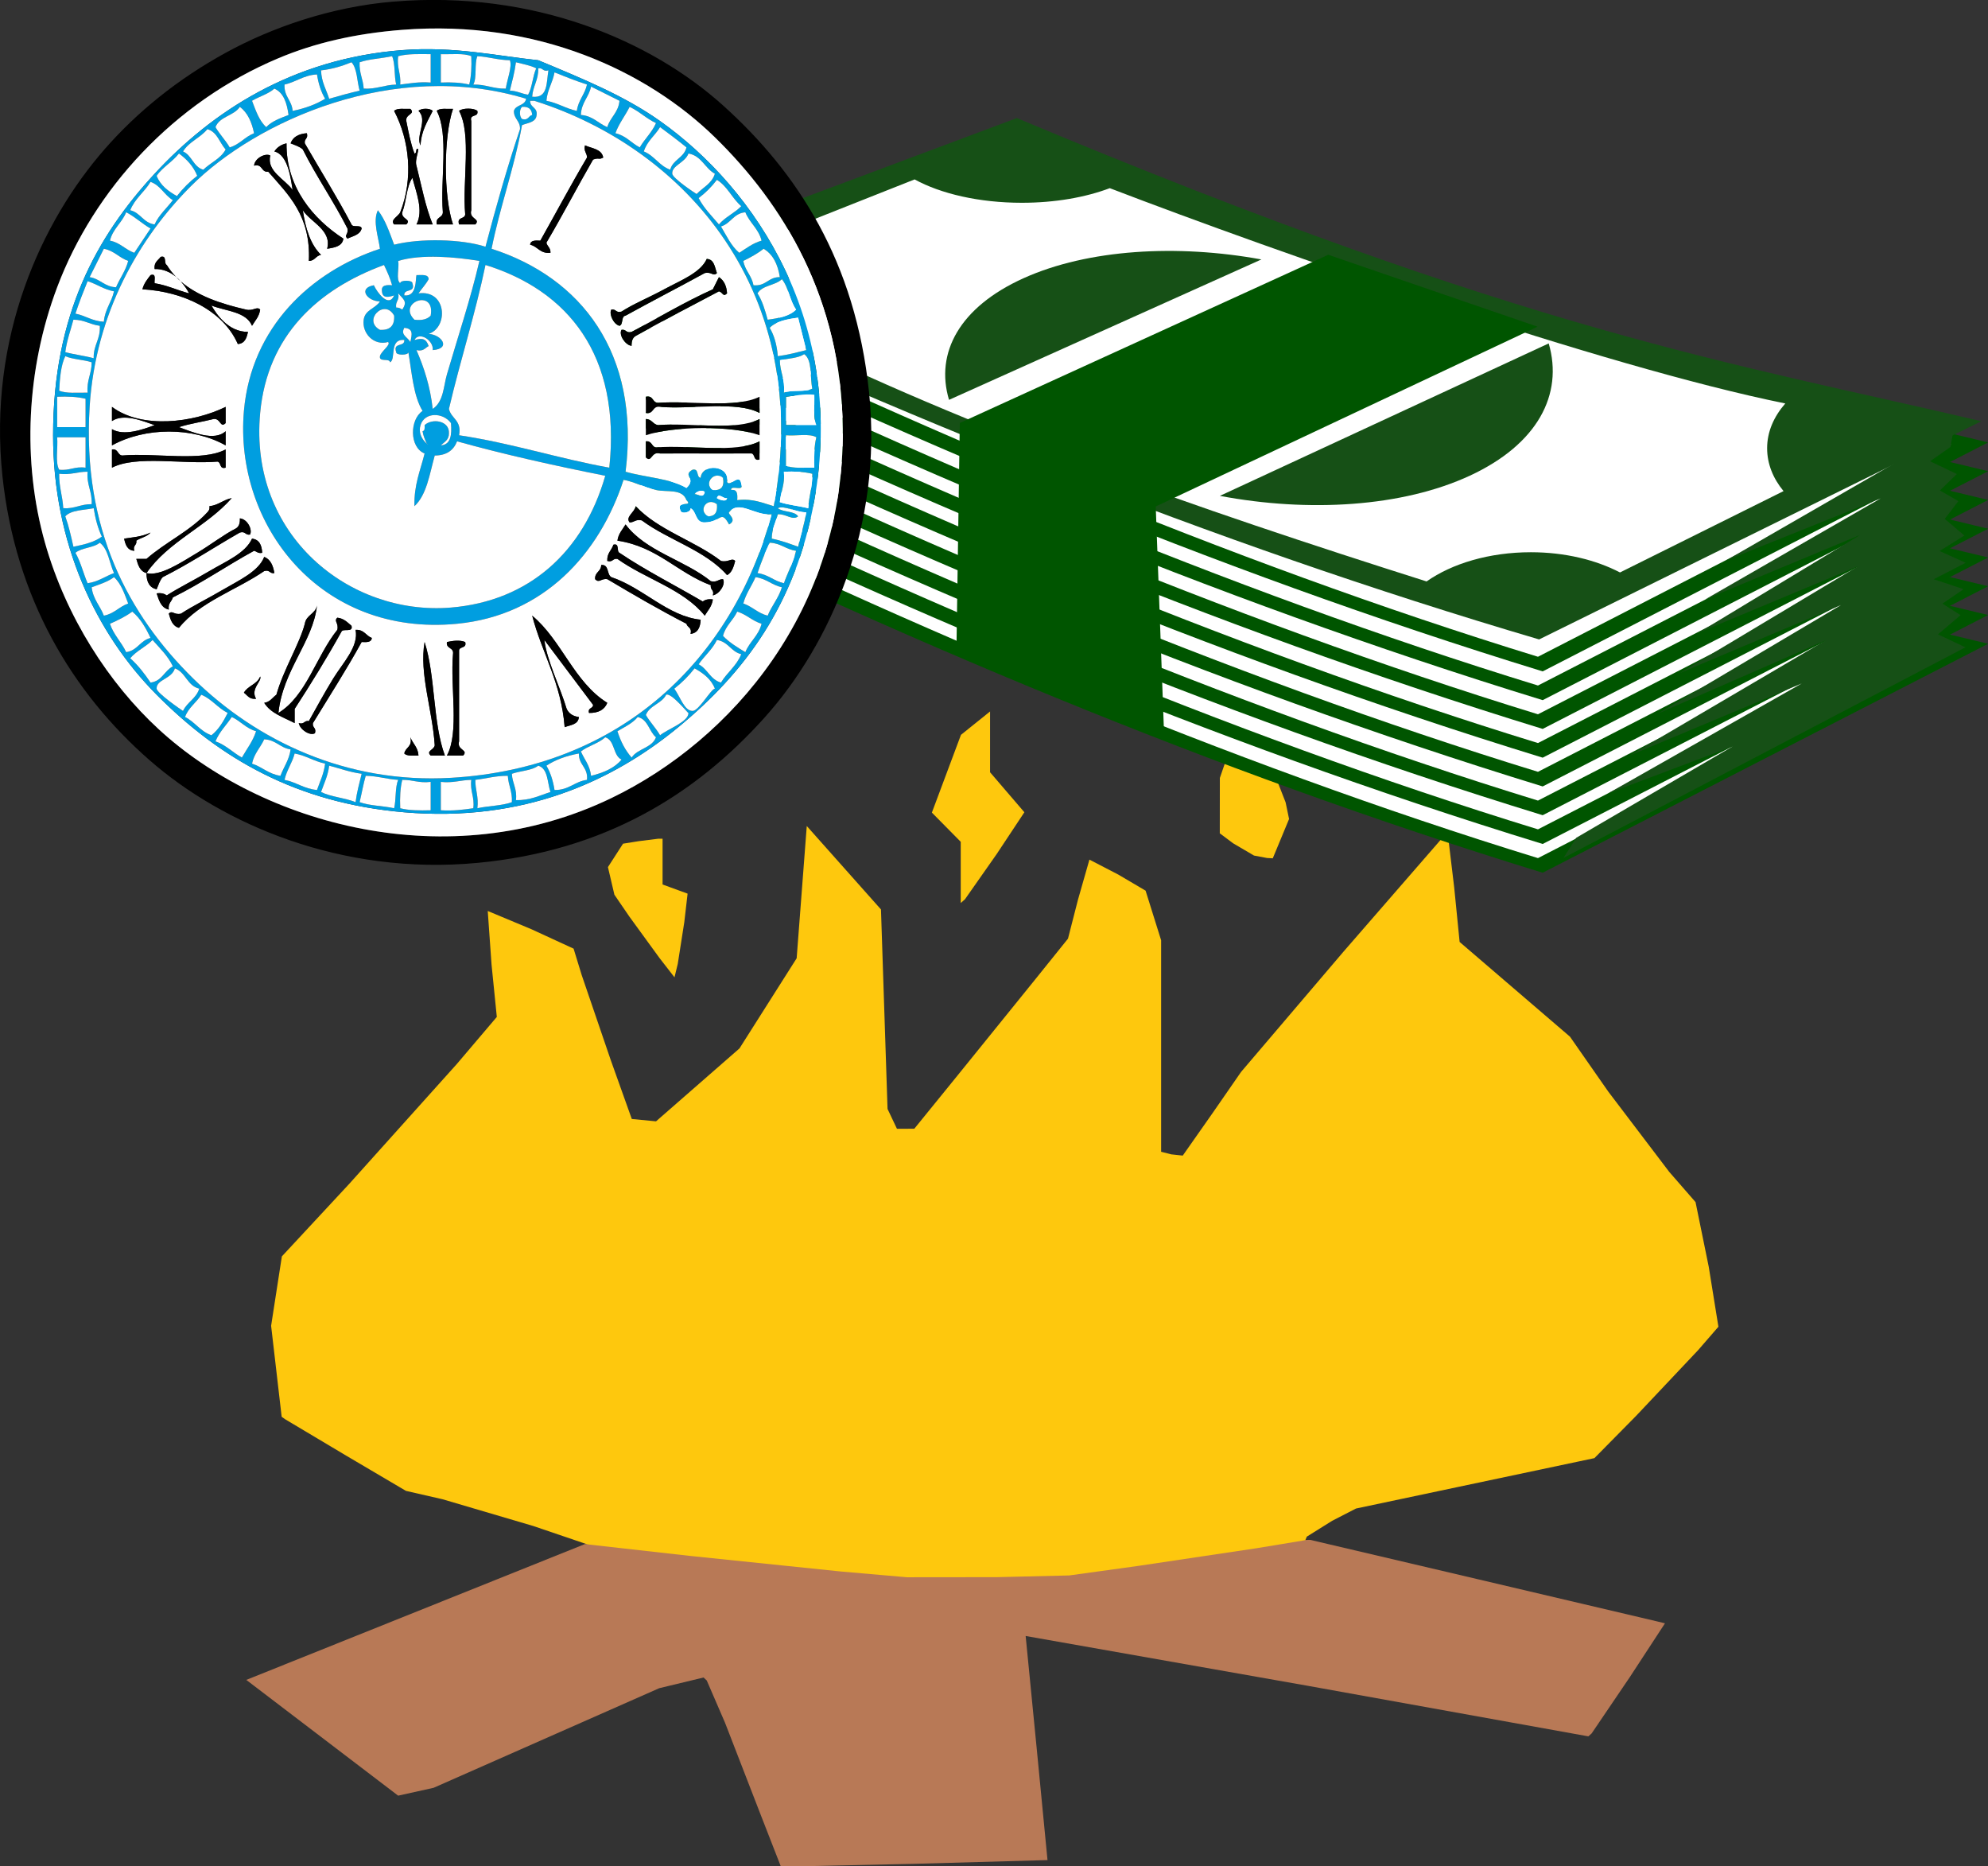 <?xml version="1.0" encoding="UTF-8" standalone="no"?>
<!-- Created with Inkscape (http://www.inkscape.org/) -->

<svg
   xmlns:dc="http://purl.org/dc/elements/1.1/"
   xmlns:cc="http://creativecommons.org/ns#"
   xmlns:rdf="http://www.w3.org/1999/02/22-rdf-syntax-ns#"
   xmlns:svg="http://www.w3.org/2000/svg"
   xmlns="http://www.w3.org/2000/svg"
   xmlns:sodipodi="http://sodipodi.sourceforge.net/DTD/sodipodi-0.dtd"
   xmlns:inkscape="http://www.inkscape.org/namespaces/inkscape"
   width="208.45mm"
   height="195.651mm"
   viewBox="0 0 738.602 693.25"
   id="svg9184"
   version="1.1"
   inkscape:version="0.91 r13725"
   sodipodi:docname="waste.svg">
  <rect x="0" y="0" width="738.602" height="693.25" fill="#333333" stroke="none"/>
  <defs
     id="defs9186" />
  <sodipodi:namedview
     id="base"
     pagecolor="#ffffff"
     bordercolor="#666666"
     borderopacity="1.0"
     inkscape:pageopacity="0.0"
     inkscape:pageshadow="2"
     inkscape:zoom="1"
     inkscape:cx="340.48357"
     inkscape:cy="401.15601"
     inkscape:document-units="px"
     inkscape:current-layer="layer1"
     showgrid="false"
     fit-margin-top="0"
     fit-margin-left="0"
     fit-margin-right="0"
     fit-margin-bottom="0"
     inkscape:window-width="1381"
     inkscape:window-height="998"
     inkscape:window-x="1404"
     inkscape:window-y="38"
     inkscape:window-maximized="0" />
  <g
     inkscape:label="Layer 1"
     inkscape:groupmode="layer"
     id="layer1"
     transform="translate(-3.49,-10.324)">
    <g
       id="g9738"
       transform="matrix(1.816,0,0,1.456,17.208,227.214)">
      <path
         sodipodi:nodetypes="cccccccccccccccccccccccccccc"
         style="fill:#b87956"
         d="m 260.504,243.872 34.498,10.102 36.287,10.644 1.789,0.541 -7.166,13.67 -7.837,14.419 -0.671,0.748 -57.452,-12.907 -57.67,-12.696 2.251,28.575 2.219,28.593 -27.394,0.958 -27.143,0.729 -4.183,-13.374 -7.262,-23.374 -3.733,-10.759 -0.654,-0.759 -4.534,1.365 -4.534,1.365 -23.078,12.704 -23.078,12.704 -3.628,1.002 -3.628,1.002 -15.535,-14.765 -15.535,-14.765 34.631,-17.321 34.631,-17.321 z"
         id="path5311"
         inkscape:connector-curvature="0" />
      <path
         sodipodi:nodetypes="ccccccccccccccccccccccccccccccccccccccccccccccccccccccccccccccccccccccccccccccccccccccccccccccccccccccccccccccccccccccccccccccccccc"
         style="fill:#fec80d"
         d="M 196.349,253.384 178,253.408 164.5,251.942 133.543,247.951 112.586,245.013 101.543,240.332 83,233.512 l -7.5,-2.139 -12,-8.821 -12.714,-9.45 -0.714,-0.629 -1.08,-11.607 -1.08,-11.607 1.1,-8.854 1.1,-8.854 13.8,-18.525 21.988,-30.544 8.188,-12.019 -1.079,-13.362 -0.777,-13.664 8.933,4.653 8.631,4.955 1.655,6.728 5.954,21.728 4.298,15 2.479,0.3 2.479,0.3 8.536,-9.3 8.536,-9.3 5.85,-11.5 5.85,-11.5 1.034,-16.87 1.034,-16.87 7.591,10.643 7.591,10.643 0.672,25.447 0.672,25.447 0.962,2.53 0.962,2.53 1.775,-0.006 1.775,-0.006 8.949,-13.744 15.721,-24.244 6.772,-10.5 2.043,-9.931 2.343,-10.231 5.895,3.808 5.595,4.108 1.59,6.329 1.59,6.329 0,26.977 0,26.977 2.075,0.659 2.348,0.317 6.101,-10.841 5.828,-10.5 20.997,-30.743 21.247,-30.493 1.361,14.162 1.111,13.912 11.288,12.082 11.288,12.082 7.828,14 12.484,20.5 5.378,7.7 2.7,16.5 1.979,15.3 -4.174,6 -12.684,16.759 -8.51,10.759 -3.573,0.941 -24.39,6.429 -20.816,5.488 -4.872,3.126 -5.184,4.036 -0.312,0.909 -10,2.059 -24.151,4.498 -14.151,2.44 z m -65.241,-156.454 -0.669,3.43 -3.07,-4.93 -6.148,-10.537 -3.077,-5.607 -0.661,-3.521 -0.661,-3.521 1.545,-2.988 1.545,-2.988 3.168,-0.634 L 127.125,65 128,65 l 0,5.839 0,5.839 2.56,1.166 2.56,1.166 -0.671,7.244 z M 189.866,80.45 189,81.4 l 0,-7.806 0,-7.806 -2.951,-3.726 -2.951,-3.726 2.975,-9.917 L 189.047,38.5 192.024,35.519 195,32.538 l 0,7.755 0,7.755 3.51,5.102 3.51,5.102 -5.644,10.623 z M 251.67,69.921 249,69.296 244.75,66.188 242,63.626 242.006,56.563 242.012,49.5 l 1.105,-4 3.725,-8.481 2.62,-4.481 1.086,6.481 1.086,6.481 1.565,3 2.269,7.235 0.704,4.235 -1.666,5.015 L 252.839,70 Z"
         id="path5313"
         inkscape:connector-curvature="0" />
    </g>
    <g
       transform="matrix(0.617,0,0,0.473,204.924,-100.729)"
       id="layer1-7"
       inkscape:label="Capa 1">
      <g
         transform="matrix(8.244,0,0,8.244,-178.2,-1481.951)"
         id="g5883">
        <g
           id="g4862"
           transform="matrix(-0.685,0,0,0.685,-5.127,-30.388)">
          <g
             id="g4820"
             transform="translate(-6.429,-72.643)">
            <g
               id="g4822">
              <path
                 transform="translate(6.429,84.643)"
                 inkscape:connector-curvature="0"
                 id="path4824"
                 d="m -190.893,425.755 45,30.536 0.536,0.357 8.929,-3.393 18.929,-8.75 17.143,-8.75 18.571,-10 27.679,-16.607 7.857,-4.821 -43.571,-21.964 -36.786,19.464 -17.679,8.393 -24.286,8.75 z"
                 style="fill:#ffffff;stroke:none" />
              <path
                 inkscape:connector-curvature="0"
                 id="path4826"
                 d="m -83.204,466.295 c -55.31,31.494 -76.664,35.629 -103.591,44.233 l 47.499,31.839 c 35.855,-14.363 69.041,-32.88 101.073,-53.217 l -44.981,-22.854 z m -0.315,1.639 41.707,21.182 c -29.705,18.86 -63.73,37.898 -96.981,51.217 l -44.036,-29.51 c 24.971,-7.979 48.018,-13.682 99.31,-42.889 z"
                 style="fill:#005500;stroke:none" />
            </g>
          </g>
          <g
             transform="translate(-6.429,-76.643)"
             id="g4812">
            <g
               id="g4814">
              <path
                 style="fill:#ffffff;stroke:none"
                 d="m -190.893,425.755 45,30.536 0.536,0.357 8.929,-3.393 18.929,-8.75 17.143,-8.75 18.571,-10 27.679,-16.607 7.857,-4.821 -43.571,-21.964 -36.786,19.464 -17.679,8.393 -24.286,8.75 z"
                 id="path4816"
                 inkscape:connector-curvature="0"
                 transform="translate(6.429,84.643)" />
              <path
                 style="fill:#005500;stroke:none"
                 d="m -83.204,466.295 c -55.31,31.494 -76.664,35.629 -103.591,44.233 l 47.499,31.839 c 35.855,-14.363 69.041,-32.88 101.073,-53.217 l -44.981,-22.854 z m -0.315,1.639 41.707,21.182 c -29.705,18.86 -63.73,37.898 -96.981,51.217 l -44.036,-29.51 c 24.971,-7.979 48.018,-13.682 99.31,-42.889 z"
                 id="path4818"
                 inkscape:connector-curvature="0" />
            </g>
          </g>
          <g
             id="g4804"
             transform="translate(-6.429,-80.643)">
            <g
               id="g4806">
              <path
                 transform="translate(6.429,84.643)"
                 inkscape:connector-curvature="0"
                 id="path4808"
                 d="m -190.893,425.755 45,30.536 0.536,0.357 8.929,-3.393 18.929,-8.75 17.143,-8.75 18.571,-10 27.679,-16.607 7.857,-4.821 -43.571,-21.964 -36.786,19.464 -17.679,8.393 -24.286,8.75 z"
                 style="fill:#ffffff;stroke:none" />
              <path
                 inkscape:connector-curvature="0"
                 id="path4810"
                 d="m -83.204,466.295 c -55.31,31.494 -76.664,35.629 -103.591,44.233 l 47.499,31.839 c 35.855,-14.363 69.041,-32.88 101.073,-53.217 l -44.981,-22.854 z m -0.315,1.639 41.707,21.182 c -29.705,18.86 -63.73,37.898 -96.981,51.217 l -44.036,-29.51 c 24.971,-7.979 48.018,-13.682 99.31,-42.889 z"
                 style="fill:#005500;stroke:none" />
            </g>
          </g>
          <g
             transform="translate(-6.429,-84.643)"
             id="g4763">
            <g
               id="g4800">
              <path
                 style="fill:#ffffff;stroke:none"
                 d="m -190.893,425.755 45,30.536 0.536,0.357 8.929,-3.393 18.929,-8.75 17.143,-8.75 18.571,-10 27.679,-16.607 7.857,-4.821 -43.571,-21.964 -36.786,19.464 -17.679,8.393 -24.286,8.75 z"
                 id="path4797"
                 inkscape:connector-curvature="0"
                 transform="translate(6.429,84.643)" />
              <path
                 style="fill:#005500;stroke:none"
                 d="m -83.204,466.295 c -55.31,31.494 -76.664,35.629 -103.591,44.233 l 47.499,31.839 c 35.855,-14.363 69.041,-32.88 101.073,-53.217 l -44.981,-22.854 z m -0.315,1.639 41.707,21.182 c -29.705,18.86 -63.73,37.898 -96.981,51.217 l -44.036,-29.51 c 24.971,-7.979 48.018,-13.682 99.31,-42.889 z"
                 id="path4765"
                 inkscape:connector-curvature="0" />
            </g>
          </g>
          <g
             transform="translate(-6.429,-88.643)"
             id="g4828">
            <g
               id="g4830">
              <path
                 style="fill:#ffffff;stroke:none"
                 d="m -190.893,425.755 45,30.536 0.536,0.357 8.929,-3.393 18.929,-8.75 17.143,-8.75 18.571,-10 27.679,-16.607 7.857,-4.821 -43.571,-21.964 -36.786,19.464 -17.679,8.393 -24.286,8.75 z"
                 id="path4832"
                 inkscape:connector-curvature="0"
                 transform="translate(6.429,84.643)" />
              <path
                 style="fill:#005500;stroke:none"
                 d="m -83.204,466.295 c -55.31,31.494 -76.664,35.629 -103.591,44.233 l 47.499,31.839 c 35.855,-14.363 69.041,-32.88 101.073,-53.217 l -44.981,-22.854 z m -0.315,1.639 41.707,21.182 c -29.705,18.86 -63.73,37.898 -96.981,51.217 l -44.036,-29.51 c 24.971,-7.979 48.018,-13.682 99.31,-42.889 z"
                 id="path4834"
                 inkscape:connector-curvature="0" />
            </g>
          </g>
          <g
             id="g4836"
             transform="translate(-6.429,-92.643)">
            <g
               id="g4838">
              <path
                 transform="translate(6.429,84.643)"
                 inkscape:connector-curvature="0"
                 id="path4840"
                 d="m -190.893,425.755 45,30.536 0.536,0.357 8.929,-3.393 18.929,-8.75 17.143,-8.75 18.571,-10 27.679,-16.607 7.857,-4.821 -43.571,-21.964 -36.786,19.464 -17.679,8.393 -24.286,8.75 z"
                 style="fill:#ffffff;stroke:none" />
              <path
                 inkscape:connector-curvature="0"
                 id="path4842"
                 d="m -83.204,466.295 c -55.31,31.494 -76.664,35.629 -103.591,44.233 l 47.499,31.839 c 35.855,-14.363 69.041,-32.88 101.073,-53.217 l -44.981,-22.854 z m -0.315,1.639 41.707,21.182 c -29.705,18.86 -63.73,37.898 -96.981,51.217 l -44.036,-29.51 c 24.971,-7.979 48.018,-13.682 99.31,-42.889 z"
                 style="fill:#005500;stroke:none" />
            </g>
          </g>
          <g
             transform="translate(-6.429,-96.643)"
             id="g4844">
            <g
               id="g4846">
              <path
                 style="fill:#ffffff;stroke:none"
                 d="m -190.893,425.755 45,30.536 0.536,0.357 8.929,-3.393 18.929,-8.75 17.143,-8.75 18.571,-10 27.679,-16.607 7.857,-4.821 -43.571,-21.964 -36.786,19.464 -17.679,8.393 -24.286,8.75 z"
                 id="path4848"
                 inkscape:connector-curvature="0"
                 transform="translate(6.429,84.643)" />
              <path
                 style="fill:#005500;stroke:none"
                 d="m -83.204,466.295 c -55.31,31.494 -76.664,35.629 -103.591,44.233 l 47.499,31.839 c 35.855,-14.363 69.041,-32.88 101.073,-53.217 l -44.981,-22.854 z m -0.315,1.639 41.707,21.182 c -29.705,18.86 -63.73,37.898 -96.981,51.217 l -44.036,-29.51 c 24.971,-7.979 48.018,-13.682 99.31,-42.889 z"
                 id="path4850"
                 inkscape:connector-curvature="0" />
            </g>
          </g>
          <g
             id="g4852"
             transform="translate(-6.429,-100.643)">
            <g
               id="g4854">
              <path
                 transform="translate(6.429,84.643)"
                 inkscape:connector-curvature="0"
                 id="path4856"
                 d="m -190.893,425.755 45,30.536 0.536,0.357 8.929,-3.393 18.929,-8.75 17.143,-8.75 18.571,-10 27.679,-16.607 7.857,-4.821 -43.571,-21.964 -36.786,19.464 -17.679,8.393 -24.286,8.75 z"
                 style="fill:#ffffff;stroke:none" />
              <path
                 inkscape:connector-curvature="0"
                 id="path4858"
                 d="m -83.204,466.295 c -55.31,31.494 -76.664,35.629 -103.591,44.233 l 47.499,31.839 c 35.855,-14.363 69.041,-32.88 101.073,-53.217 l -44.981,-22.854 z m -0.315,1.639 41.707,21.182 c -29.705,18.86 -63.73,37.898 -96.981,51.217 l -44.036,-29.51 c 24.971,-7.979 48.018,-13.682 99.31,-42.889 z"
                 style="fill:#005500;stroke:none" />
            </g>
          </g>
          <g
             transform="translate(0,-14)"
             id="g4786">
            <path
               style="fill:#ffffff;stroke:none"
               d="m -180.714,422.005 c 0,0 5.714,3.929 6.429,7.143 0.714,3.214 23.929,16.786 23.929,16.786 l 11.429,0 7.857,-1.786 19.643,-9.286 15.714,-6.786 18.929,-10.357 17.857,-10.714 0,-11.429 -25.714,-12.143 -12.857,1.786 -11.786,7.143 -28.929,12.857 -37.5,13.214 z"
               id="path4774"
               inkscape:connector-curvature="0" />
            <g
               style="fill:#165016"
               id="g4758">
              <path
                 inkscape:connector-curvature="0"
                 id="path4696"
                 d="M -89.656,378.781 C -144.567,408.797 -165.768,412.738 -192.5,420.938 l 47.156,30.344 C -109.747,437.593 -76.801,419.945 -45,400.562 L -89.656,378.781 Z M -78.75,387.312 -63.875,395 c -0.955,1.916 -1.5,4.037 -1.5,6.281 0,2.55 0.692,4.957 1.906,7.062 -21.464,13.908 -45.382,24.753 -69.875,34.875 -2.712,-2.49 -6.691,-4.062 -11.125,-4.062 -3.624,0 -6.93,1.067 -9.5,2.812 l -17.438,-11.312 c 1.127,-1.778 1.75,-3.807 1.75,-5.969 0,-2.267 -0.707,-4.38 -1.938,-6.219 19.455,-5.135 54.124,-20.98 72.031,-29.938 2.577,1.271 5.824,2.031 9.375,2.031 4.567,0 8.657,-1.261 11.438,-3.25 z"
                 style="fill:#165016;stroke:none" />
              <path
                 sodipodi:nodetypes="cscc"
                 inkscape:connector-curvature="0"
                 id="path4733"
                 d="m -146.368,410.117 c -1.586,7.114 1.2,14.034 8.403,18.389 7.202,4.355 17.172,5.146 26.662,2.812 z"
                 style="color:#000000;display:inline;overflow:visible;visibility:visible;fill:#165016;stroke:none;stroke-width:0.079;marker:none;enable-background:accumulate" />
              <path
                 style="color:#000000;display:inline;overflow:visible;visibility:visible;fill:#165016;stroke:none;stroke-width:0.074;marker:none;enable-background:accumulate"
                 d="m -82.423,417.965 c 1.506,-6.552 -1.14,-12.925 -7.982,-16.935 -6.842,-4.01 -16.311,-4.74 -25.327,-2.59 z"
                 id="path4756"
                 inkscape:connector-curvature="0"
                 sodipodi:nodetypes="cscc" />
            </g>
          </g>
          <path
             sodipodi:nodetypes="ccccccc"
             inkscape:connector-curvature="0"
             id="path4860"
             d="m -145.179,393.791 40.714,25 -0.893,31.786 22.143,-11.964 -0.357,-31.429 -39.286,-23.393 z"
             style="fill:#005500;stroke:none" />
        </g>
        <path
           style="fill:#165016;stroke:none"
           d="m 124.712,249.106 -0.231,1.707 -1.488,1.366 1.952,1.215 -1.237,1.565 1.349,1.016 -0.994,1.691 1.432,1.587 -1.814,1.474 1.907,1.122 -2.33,1.568 2.18,0.947 -1.546,1.374 1.325,1.099 -1.652,1.832 2.005,1.232 -29.358,20.062 0.932,-1.918 11.432,-8.709 -9.105,4.477 14.148,-10.47 -12.561,6.858 14.3,-10.961 -12.24,6.968 13.368,-10.335 -11.803,6.497 13.054,-10.199 -11.688,6.359 11.837,-9.339 -11.314,6.141 12.808,-9.615 -11.31,5.919 12.437,-9.348 -10.473,6.238 z"
           id="path4903"
           inkscape:connector-curvature="0"
           sodipodi:nodetypes="ccccccccccccccccccccccccccccccccccc" />
      </g>
    </g>
    <g
       id="XMLID_2_"
       transform="matrix(0.589,0,0,0.588,-9.961,-76.587)">
      <g
         id="g9834">
        <path
           id="path9836"
           d="m 568.532,395.86 c 8.689,83.839 -24.26,157.85 -65.311,203.6 -43.34,48.31 -99.989,83.41 -179.27,90.92 -85.59,8.109 -159.74,-24.54 -204.88,-64.03 -48.43,-42.36 -84.11,-101.51 -92.2,-177.99 -9.17,-86.82 24.37,-159.53 64.03,-204.88 20.19,-23.09 45.29,-43.53 75.55,-60.18 28.54,-15.7 65.74,-28.79 105,-32.01 87.53,-7.19 160.88,24.35 206.16,65.3 45.871,41.5 82.361,96.77 90.921,179.27 z m -160.07,256.1 c 75.94,-36.65 146.96,-119.07 145.98,-233.05 -0.71,-82.94 -37.96,-142.58 -80.67,-184.39 -42.66,-41.75 -111.9,-74.54 -197.2,-67.87 -30.15,2.36 -55.55,8.44 -78.11,17.93 -66.15,27.83 -116.42,83.06 -139.57,144.7 -19.51,51.92 -22.14,110.16 -7.69,161.34 13.29,47.029 40.35,88.869 71.71,117.81 64.96,59.95 182.32,93.36 285.55,43.53 z"
           inkscape:connector-curvature="0" />
        <path
           id="path9838"
           d="m 554.442,418.91 c 0.979,113.98 -70.04,196.4 -145.98,233.05 -103.229,49.83 -220.59,16.42 -285.55,-43.53 -31.36,-28.94 -58.42,-70.78 -71.71,-117.81 -14.45,-51.181 -11.82,-109.42 7.69,-161.34 23.15,-61.64 73.42,-116.87 139.57,-144.7 22.56,-9.49 47.96,-15.57 78.11,-17.93 85.3,-6.67 154.54,26.12 197.2,67.87 42.71,41.81 79.96,101.45 80.67,184.39 z m -17.93,44.819 c 19.91,-111.56 -36.77,-196.48 -97.31,-239.45 -22.37,-15.88 -48.09,-26.45 -76.84,-38.42 -25.391,-2.63 -53.141,-8.94 -85.79,-6.4 -69.57,5.41 -120.26,39.1 -156.22,78.11 -36.48,39.58 -64.03,88.92 -64.03,165.18 0,68.189 26.93,125.17 65.31,163.91 39.86,40.229 88.08,68.43 156.22,74.27 74.831,6.41 131.291,-19.46 172.87,-53.78 41.91,-34.599 74.03,-77.5 85.79,-143.42 z"
           inkscape:connector-curvature="0"
           style="fill:#ffffff" />
        <path
           id="path9840"
           d="m 537.792,416.35 c -6.399,0 -12.8,0 -19.2,0 0,-5.97 0,-11.95 0,-17.92 5.851,-0.55 10.851,-1.95 17.92,-1.29 0.22,6.62 -0.79,14.46 1.28,19.21 z"
           inkscape:connector-curvature="0"
           style="fill:#ffffff" />
        <path
           id="path9842"
           d="m 439.202,224.28 c 60.54,42.97 117.22,127.89 97.31,239.45 -11.76,65.92 -43.88,108.82 -85.79,143.42 -41.579,34.32 -98.039,60.19 -172.87,53.78 -68.14,-5.84 -116.36,-34.04 -156.22,-74.27 -38.38,-38.74 -65.31,-95.721 -65.31,-163.91 0,-76.26 27.55,-125.6 64.03,-165.18 35.96,-39.01 86.65,-72.7 156.22,-78.11 32.649,-2.54 60.399,3.77 85.79,6.4 28.75,11.97 54.47,22.54 76.84,38.42 z m 79.39,192.07 c 6.4,0 12.801,0 19.2,0 -2.07,-4.75 -1.06,-12.59 -1.28,-19.21 -7.069,-0.66 -12.069,0.74 -17.92,1.29 0,5.97 0,11.95 0,17.92 z m 0,25.61 c 4.431,1.97 11.67,1.13 17.92,1.279 -0.189,-7.02 -0.13,-13.79 1.28,-19.199 -4.21,-2.63 -12.96,-0.7 -19.2,-1.29 0,6.41 0,12.81 0,19.21 z m 14.08,26.89 c 0.38,-7.729 2.74,-13.479 2.561,-21.77 -5.141,-1.261 -11.23,-1.57 -17.92,-1.28 0.729,7.99 -2.011,12.51 -2.57,19.21 5.44,1.82 12.119,2.4 17.929,3.84 z m 2.56,-75.55 c -1.59,-7.37 0.149,-18.08 -5.12,-21.77 -3.83,2.58 -10.13,2.68 -15.37,3.85 0.09,7.6 3.42,11.94 2.57,20.48 4.82,-2 13.52,-0.131 17.92,-2.56 z m -3.839,78.11 c -6.16,0.149 -14.07,-4.66 -17.931,-2.561 3.33,2.65 10.4,1.561 12.811,5.12 -3.511,2.87 -7.74,-1.74 -12.811,-1.28 -1.33,5.08 -3.74,9.07 -3.84,15.37 6.07,1.19 11.3,3.22 16.65,5.12 1.581,-7.379 3.98,-13.94 5.121,-21.769 z m 0,-102.44 c -1.69,-6.85 -3.44,-13.63 -5.12,-20.48 -7.181,0.93 -13.92,2.29 -17.931,6.4 2.87,4.81 4.561,10.81 5.12,17.92 6.42,-0.831 12.101,-2.41 17.931,-3.84 z m -14.08,147.259 c 2.449,-6.93 5.83,-12.939 7.68,-20.49 -6.42,-0.84 -9.65,-4.859 -16.65,-5.119 -2.85,6.119 -5.46,12.47 -7.68,19.21 6.799,0.88 10.339,5.029 16.65,6.399 z m 7.679,-172.869 c -3.95,-5.44 -4.7,-14.08 -8.96,-19.2 -4.07,4.04 -12.43,3.79 -15.37,8.96 3,4.69 4.75,10.61 6.4,16.65 7.18,-0.94 13.92,-2.3 17.93,-6.41 z M 498.103,328 c 8.02,0.77 9.26,-5.26 16.64,-5.12 -1.25,-8.14 -4.35,-14.43 -10.24,-17.93 -3.8,3.03 -8.22,5.44 -12.8,7.68 1.089,6.17 5.309,9.2 6.4,15.37 z m 8.96,208.72 c 2.59,-6.37 6.88,-11.05 8.97,-17.93 -6.311,-1.37 -9.85,-5.521 -16.65,-6.4 -2.399,5.71 -6,10.22 -7.68,16.65 5.739,1.939 9.19,6.159 15.36,7.68 z m 3.839,-69.151 c 25.189,-134.939 -55.811,-226.13 -151.101,-256.1 -0.85,0 -1.699,0 -2.56,0 -0.1,4.8 5.52,3.87 3.84,10.25 -1.17,3.52 -5.63,3.75 -8.96,5.12 -4.97,27.47 -13.8,51.08 -19.21,78.11 56.17,18.04 93.84,65.55 84.521,140.85 12.6,3.62 28.229,4.21 38.409,10.25 6.73,-6.311 -2.93,-7.7 3.841,-11.53 4.359,-0.939 2.109,4.72 5.119,5.12 0.75,-9.25 18.511,-8.24 16.65,2.57 1.61,3.689 7.95,-6.061 8.96,1.279 1.98,5.391 -6.62,0.2 -6.4,3.841 4,-0.591 4.101,2.729 3.841,6.399 10.11,-1.148 16.07,1.862 23.05,3.841 z m -1.28,5.12 c -10.77,1.07 -20.58,-9.39 -26.89,-1.279 -1.28,0.97 5.56,4.63 0,7.689 -5.33,-9.67 -4.761,-1.49 -15.36,-1.28 -6.16,0.181 -4.95,-7.01 -8.97,-8.97 0.62,2.51 -5.87,4.13 -6.4,1.28 -2.78,-6.521 8.5,-1.76 3.84,-6.4 -2.689,-7.45 -12.25,-4.85 -19.21,-6.399 -7.47,-1.67 -14.38,-5.42 -20.479,-6.4 -15.181,46.82 -50.33,85.62 -105.01,90.91 -86.65,8.39 -140.69,-62.93 -134.45,-134.45 4.62,-52.93 42.29,-88.04 85.8,-102.44 -0.82,-6.89 -4.72,-17.44 -1.29,-24.33 4.69,5.99 7.33,14.02 10.25,21.77 16.33,-4.19 42.7,-3.62 57.62,1.28 6.66,-25.36 13.7,-50.32 21.77,-74.27 0.221,-5.34 -3.93,-6.32 -3.84,-11.53 1.09,-4.02 7.05,-3.19 7.681,-7.68 -83.55,-25.49 -170.561,14.34 -211.28,55.06 -32.63,32.63 -60.34,80.21 -64.03,139.58 -4.78,76.99 24.56,131.48 65.31,171.581 40.14,39.5 96.91,66.56 162.62,62.75 107.208,-6.222 177.488,-74.592 202.318,-166.472 z m -6.4,-172.859 c -1.85,-7.54 -7.55,-11.23 -10.239,-17.93 -7.46,0.65 -9.13,7.1 -15.37,8.96 3.5,5.9 6.439,12.34 11.52,16.65 4.449,-2.81 8.449,-6.06 14.089,-7.68 z m -10.24,259.94 c 2.689,-6.7 8.39,-10.39 10.239,-17.93 -5.89,-1.79 -9.47,-5.891 -15.369,-7.68 -2.54,5.56 -7.341,8.869 -8.96,15.359 3.98,4.141 9.02,7.21 14.09,10.251 z m -15.37,19.209 c 3.84,-6.41 9.91,-10.58 12.8,-17.93 -6.54,-1.561 -8.24,-7.98 -15.36,-8.96 -2.909,6.05 -7.899,10.03 -11.529,15.359 5.649,2.902 7.389,9.692 14.089,11.531 z m -1.28,-289.399 c 3.88,-4.65 9.88,-7.19 14.08,-11.52 -5.76,-4.91 -8.74,-12.6 -15.36,-16.65 -3.31,4.38 -7.149,8.22 -11.529,11.53 3.339,6.48 8.309,11.32 12.809,16.64 z m 5.12,172.869 c -2.28,0.771 -5.32,-3.75 -6.4,0 0.78,0.74 6.07,3 6.4,0 z m -8.96,-5.119 c 5.19,0.5 7.4,-1.99 6.4,-7.69 -5.78,-4.85 -12.49,4.009 -6.4,7.69 z m -2.559,16.64 c 4.1,-0.17 5.63,-2.9 5.119,-7.68 -6.75,-5 -12.28,4.97 -5.119,7.68 z m 3.839,108.849 c -2.41,-6.13 -7.33,-9.75 -12.811,-12.81 -3.729,4.81 -8,9.08 -12.8,12.81 3.88,5.36 6.3,14.021 11.521,14.08 3.95,0.05 11.47,-13.689 14.09,-14.08 z M 462.242,270.37 c 3.96,-4.15 9.63,-6.59 11.53,-12.8 -6.34,-3.48 -8.351,-11.28 -16.65,-12.81 -2.22,6 -10.66,7.54 -10.24,12.81 0.221,2.82 14.12,12.09 15.36,12.8 z m 5.13,188.239 c -1.52,-1.63 -4.84,-0.54 -6.41,1.28 2.99,0.39 5.52,2.731 6.41,-1.28 z m -10.25,139.571 c 0,0.68 -10.82,-13.02 -14.08,-11.52 -2.85,5.689 -10.399,6.68 -12.81,12.8 2.67,4.59 6.3,8.22 8.97,12.81 4.941,-4.06 17.88,-8.42 17.92,-14.09 z M 445.603,255.01 c 1.649,-6.46 8.72,-7.5 10.239,-14.09 -5.39,-4.42 -11,-8.63 -16.64,-12.8 -3.21,5.33 -8.24,8.83 -10.25,15.36 6.71,2.69 9.7,9.09 16.651,11.53 z m -19.21,-14.09 c 3.119,-5.42 7.649,-9.42 10.239,-15.36 -6.13,-2.84 -10.51,-7.41 -16.64,-10.25 -2.84,5.7 -6.69,10.39 -8.97,16.65 6.6,1.51 10.03,6.19 15.371,8.96 z m 10.239,372.63 c -4.43,-3.68 -4.96,-11.26 -11.52,-12.811 -3.26,4 -8.25,6.271 -12.811,8.971 2.051,6.479 4.95,12.12 8.971,16.64 3.69,-5.701 12.8,-5.98 15.36,-12.8 z m -30.73,-385.43 c 1.83,-6.28 7.04,-9.18 7.68,-16.65 -5.979,-2.98 -11.939,-5.98 -17.92,-8.96 -1.37,6.74 -6.16,10.06 -6.41,17.92 7.57,0.549 10.92,5.31 16.65,7.69 z m 8.97,399.52 c -5.49,-2.63 -4.05,-12.18 -10.25,-14.09 -4.21,3.899 -10.84,5.38 -15.37,8.96 2.2,5.07 5.71,8.81 6.41,15.37 7.87,-1.941 14.79,-4.851 19.21,-10.24 z m -7.689,-184.401 c 7.5,-71.24 -26.261,-111.91 -78.11,-128.05 -6.55,31.44 -15.86,60.12 -23.05,90.92 1.42,6.26 8.189,7.18 6.399,16.64 33.4,5.03 62.23,14.61 94.761,20.49 z m -14.08,197.2 c 0.77,-8.02 -5.261,-9.26 -5.131,-16.649 -7.939,1.449 -14.81,3.97 -20.479,7.689 2.53,4.29 4.21,9.44 5.12,15.36 9.129,0.171 12.559,-5.369 20.49,-6.4 z M 386.692,217.87 c 0.88,-6.8 5.029,-10.33 6.41,-16.64 -7.061,-2.33 -13.811,-4.98 -20.49,-7.69 -1.17,6.52 -4.49,10.88 -5.12,17.93 7.191,1.35 12.17,4.9 19.2,6.4 z m -79.39,313.73 c 49.07,-4.09 83.511,-34.96 97.32,-83.24 -32,-6.41 -63.439,-13.38 -93.479,-21.76 -2.16,5.51 -6.44,8.91 -14.081,8.96 -3.26,11.68 -5.04,24.84 -12.81,32.01 -0.34,-13.58 3.79,-22.67 6.41,-33.29 -9.71,-3.92 -9.42,-21.47 -1.28,-26.89 -5.83,-9.55 -6.72,-24.02 -8.97,-37.14 0.21,2.11 -7.89,2.11 -7.68,0 -2.23,-6.49 5.56,-2.97 5.12,-7.68 -9.8,-0.8 -5.02,12.19 -8.96,14.09 -0.53,-2.89 -7.02,0.19 -6.4,-3.85 0.73,-3.18 7.18,-7.22 5.12,-8.96 -8.87,2.54 -16.57,-5.4 -15.37,-14.08 0.89,-6.39 7.3,-6.92 10.25,-11.53 -8.13,-0.18 -14,-8.43 -3.85,-10.24 2.13,4.6 9.41,14.53 12.81,6.4 -3.14,1.03 -7.39,2.2 -7.68,-2.56 -0.59,-4 2.73,-4.09 6.4,-3.84 -1.3,-4.68 -3.18,-8.78 -5.12,-12.81 -41.54,15.32 -73.53,44.3 -78.11,93.48 -7.2,77.22 56.32,128.26 120.36,122.93 z m 62.75,116.52 c -2.029,-6.08 -1.47,-14.75 -7.689,-16.641 -4.101,3.15 -11.28,3.22 -16.641,5.12 0.261,6.14 3.431,9.38 2.561,16.65 9.159,0.2 14.929,-3.01 21.769,-5.129 z m -1.28,-455.86 c -3.62,1.06 -3.32,-1.8 -6.41,-1.28 0.189,7.45 -3.38,11.13 -3.84,17.93 10.14,1.17 8.911,-9.02 10.25,-16.65 z m -12.81,15.37 c 2.63,-4.62 2.83,-11.68 5.12,-16.65 -3.63,-1.91 -8.42,-2.67 -12.8,-3.84 -0.84,6.42 -2.41,12.1 -3.84,17.93 4.59,0.11 7.4,1.99 11.52,2.56 z m -3.84,15.37 c 4.09,1.09 3.96,-2.02 6.4,-2.57 -0.24,-3.6 -2.221,-5.45 -6.4,-5.12 -1.75,1.64 -1.75,6.05 0,7.69 z m -6.4,431.529 c 0.37,-6.779 -2.22,-10.59 -2.56,-16.649 -7.76,-0.07 -13.58,1.78 -20.49,2.56 -0.09,6.49 2.2,10.601 1.28,17.931 6.981,-1.561 15.55,-1.531 21.77,-3.842 z m -3.84,-450.739 c 0.78,-5.62 4.2,-13.99 2.561,-17.93 -7.58,-0.1 -13.19,-2.17 -20.49,-2.56 -2.01,4.82 -0.14,13.52 -2.56,17.93 7.879,-0.2 12.599,2.76 20.489,2.56 z m -20.489,454.58 c 0.89,-7.29 -2.171,-10.641 -1.28,-17.931 -6.71,0.12 -11.53,2.13 -19.21,1.28 0,5.979 0,11.95 0,17.93 7.729,0.481 14.149,-0.359 20.49,-1.279 z m -2.561,-457.141 c 1.26,-5.15 1.57,-11.24 1.28,-17.93 -4.76,-2.07 -12.601,-1.06 -19.21,-1.28 0,5.98 0,11.95 0,17.93 6.69,-0.289 12.781,0.021 17.93,1.28 z m -14.09,183.111 c 6.729,-23.17 14.92,-47.59 20.49,-71.71 -15.13,-2.5 -36.56,-4.46 -51.22,0 0.81,4.31 -1.65,11.9 1.28,14.09 -0.21,-2.1 7.89,-2.1 7.68,0 2.23,6.49 -5.55,2.98 -5.12,7.68 8.02,0.99 7.02,-10.27 7.68,-12.8 3.4,0.01 7.54,-0.72 7.69,2.56 -1.81,3.31 -4.33,5.91 -6.41,8.96 17.85,-2.39 19.041,21.4 6.41,25.61 8.28,0.47 14.33,9.36 2.56,10.24 0.73,-6.09 -8.56,-12.09 -11.53,-6.4 5.16,-1.3 7.32,-0.89 8.97,3.84 -2.28,1.14 -3.26,3.58 -7.69,2.56 4.77,11.03 8.68,22.92 10.25,37.14 6.92,-4.61 6.781,-14.26 8.96,-21.77 z m -3.84,44.82 c 6.35,-0.48 7,-6.671 6.399,-14.09 -5.109,-6.88 -16.609,-7.06 -19.2,1.28 -2.74,8.78 7.85,14.49 3.84,11.53 -1.03,-2.4 -2.14,-4.69 -2.56,-7.69 1.49,-0.21 1.39,-2.02 1.28,-3.84 4.79,-4.45 15.72,-2.89 15.36,5.12 0.061,4.33 -2.979,5.559 -5.119,7.69 z m -6.4,-81.96 c 3.14,-17.47 -21.46,-8.38 -10.25,2.57 4.89,0.62 8.18,-0.37 10.25,-2.57 z m 0,312.449 c 0,-5.979 0,-11.95 0,-17.93 -7.32,0.92 -11.44,-1.37 -17.93,-1.28 -1.26,5.141 -1.57,11.24 -1.28,17.931 5.41,1.42 12.18,1.47 19.21,1.279 z m 0,-459.699 c 0,-5.98 0,-11.95 0,-17.93 -7.37,-0.11 -14.79,-0.28 -20.49,1.28 -1,7.41 1.86,10.95 1.28,17.93 6.09,-0.751 11.81,-1.85 19.21,-1.28 z m -12.81,163.9 c 1.02,-4.88 2,-8.42 -3.84,-8.96 -2.5,4.549 1.82,5.61 3.84,8.96 z m -5.12,-20.49 c 3.47,-5.09 0.88,-6.32 -2.56,-10.24 1.03,4.44 -1.91,4.92 -1.28,8.96 1.76,-0.05 2.81,0.609 3.84,1.28 z m -5.12,315.01 c 1.33,-5.5 0.51,-13.15 2.56,-17.931 -7.3,-0.39 -12.91,-2.46 -20.49,-2.56 -1.52,5.3 -2.52,11.14 -3.84,16.649 6.22,2.312 14.79,2.282 21.77,3.842 z m 1.28,-457.141 c -1.33,-5.5 -0.51,-13.15 -2.56,-17.93 -6.66,1.46 -14.48,1.75 -20.49,3.84 -0.37,6.78 2.22,10.58 2.56,16.65 8.11,0.431 12.98,-2.389 20.49,-2.56 z m -10.24,154.941 c 6.35,0.37 9.33,-2.61 8.96,-8.97 -6.01,-11.11 -20.08,2.96 -8.96,8.97 z m -12.81,-151.1 c -1.7,-5.99 -1.47,-13.89 -5.12,-17.93 -5.79,2.32 -11.89,4.33 -19.21,5.12 0.25,7.44 3.29,12.08 5.12,17.93 6.27,-1.84 12.63,-3.59 19.21,-5.12 z m -2.56,449.459 c 0.83,-6.43 2.41,-12.1 3.84,-17.93 -7.54,-1 -13.71,-3.37 -20.49,-5.12 -0.78,6.47 -3.26,11.25 -5.12,16.641 6.27,3.13 15.13,3.659 21.77,6.409 z m -24.33,-7.689 c 1.86,-5.391 4.34,-10.17 5.12,-16.641 -7.03,-1.51 -12.02,-5.06 -19.21,-6.409 -1.58,6.1 -4.99,10.37 -6.4,16.649 7.52,1.441 12.25,5.681 20.49,6.401 z m 5.12,-436.651 c -2.53,-4.29 -4.21,-9.45 -5.12,-15.36 -8.5,0.46 -13.15,4.77 -20.49,6.4 -0.38,7.64 4.65,9.86 5.12,16.64 7.8,-1.589 14.68,-4.099 20.49,-7.68 z m -28.17,427.691 c 2.05,-5.63 5.47,-9.9 6.4,-16.65 -6.67,-1.01 -9.28,-6.08 -16.64,-6.399 -2.41,5.27 -6.39,8.979 -7.69,15.369 6.46,2.079 10.47,6.6 17.93,7.68 z m 5.12,-417.45 c -1.07,-7.46 -3.03,-14.03 -8.96,-16.64 -3.81,3.44 -9.55,4.96 -14.09,7.68 2.37,6.17 4.47,12.61 8.97,16.65 3.47,-3.79 8.86,-5.65 14.08,-7.69 z m -29.45,405.92 c 3.08,-5.46 6.9,-10.17 8.96,-16.64 -6.37,-1.74 -9.76,-6.46 -15.36,-8.971 -3.37,5.181 -7.79,9.29 -10.25,15.37 6.62,2.34 10.89,7.04 16.65,10.241 z m 7.68,-394.391 c -1.46,-7.07 -4.07,-13 -8.96,-16.65 -3.69,5.7 -12.8,5.99 -15.37,12.81 2.67,4.59 6.3,8.21 8.97,12.8 6.27,-1.839 9.53,-6.679 15.36,-8.96 z m -26.89,380.311 c 4.52,-3.59 7.55,-8.68 10.25,-14.09 -6.24,-3.15 -10,-8.78 -16.65,-11.52 -3.08,5.029 -8.13,8.09 -10.24,14.079 6.27,3.12 9.67,9.111 16.64,11.531 z m 8.97,-370.07 c -3.91,-4.19 -5.2,-11.02 -11.53,-12.8 -4.38,5.44 -11.67,7.96 -15.36,14.08 5.68,2.43 6.44,9.78 12.8,11.53 4.5,-4.47 11,-6.93 14.09,-12.81 z m -26.89,354.699 c 2.56,-5.55 8.36,-7.85 10.24,-14.08 -7.61,-1.779 -8.49,-10.3 -15.37,-12.81 -1.89,6.72 -11.77,6.99 -11.52,12.81 0.12,2.741 15.22,13.231 16.65,14.08 z m 8.96,-338.049 c -2.46,-6.08 -6.62,-10.46 -11.52,-14.09 -4.11,5.29 -10.23,8.56 -14.09,14.09 2.41,6.13 7.32,9.75 12.8,12.81 3.74,-4.81 8.01,-9.08 12.81,-12.81 z m -15.37,309.879 c -3.15,-6.66 -8.2,-11.42 -12.8,-16.64 -4.21,4.33 -10.21,6.859 -14.09,11.52 4.95,4.45 9.05,9.74 12.81,15.37 7.24,-0.879 8.73,-7.49 14.08,-10.25 z M 120.352,289.58 c 2.8,-6.16 7.69,-10.23 11.52,-15.36 -5.37,-3.16 -7.76,-9.31 -14.08,-11.53 -3.84,6.41 -9.91,10.58 -12.81,17.93 6.55,1.56 8.25,7.98 15.37,8.96 z m -2.56,261.22 c -3,-6.39 -6.4,-12.38 -11.53,-16.64 -4.15,3.1 -9.05,5.46 -14.08,7.68 2.34,7.05 7.26,11.52 10.24,17.93 7.12,-0.991 8.82,-7.4 15.37,-8.97 z m -10.25,-243.29 c 3.4,-5.14 6.85,-10.23 10.25,-15.37 -5.47,-3.07 -9.7,-7.38 -15.37,-10.24 -2.69,6.7 -8.39,10.39 -10.24,17.93 6.48,1.2 9.66,5.7 15.36,7.68 z m -11.52,21.77 c 2.4,-5.71 6,-10.22 7.68,-16.65 -5.7,-1.98 -8.88,-6.48 -15.36,-7.68 -2.99,5.98 -5.98,11.95 -8.97,17.93 6.67,1.01 9.29,6.079 16.65,6.4 z m 7.68,199.76 c -2.37,-6.17 -4.46,-12.61 -8.96,-16.65 -3.86,2.97 -9.12,4.54 -14.09,6.4 0.9,7.64 5.38,11.699 7.69,17.93 6.48,-1.2 9.66,-5.7 15.36,-7.68 z M 88.342,351.05 c 0.65,-7.89 4.86,-12.21 6.4,-19.21 -6.49,-1.19 -10.79,-4.58 -16.65,-6.4 -2.71,6.68 -5.35,13.43 -7.68,20.48 6.41,1.269 10.59,4.78 17.93,5.13 z m 6.4,158.78 c -2.94,-6.45 -3.61,-15.17 -8.96,-19.21 -3.91,3.35 -11.46,3.06 -15.37,6.399 3.3,5.67 4.96,12.97 7.68,19.21 6.75,-0.929 11.02,-4.349 16.65,-6.399 z M 81.932,374.1 c -0.27,-8.39 4.38,-11.84 3.85,-20.49 -6.1,-0.74 -9.81,-3.85 -16.65,-3.84 -1.76,6.78 -4.13,12.94 -5.12,20.48 5.7,1.55 12.22,2.29 17.92,3.85 z m 5.13,112.679 c -2.46,-5.22 -4.08,-11.29 -5.13,-17.93 -6.4,1.28 -14.27,1.09 -17.92,5.12 2.16,5.96 3.65,12.57 5.12,19.21 6.74,-1.369 13.32,-2.9 17.93,-6.4 z m -6.41,-20.489 c 0.42,-8.091 -3.28,-12.08 -2.56,-20.49 -6.49,-0.08 -10.6,2.2 -17.92,1.28 -0.18,8.29 2.18,14.04 2.56,21.77 7.28,0.45 10.99,-2.67 17.92,-2.56 z m -2.56,-70.43 c -0.69,-7.94 2.6,-11.91 2.56,-19.2 -5.13,-1.7 -11.88,-1.77 -16.64,-3.85 -2.78,5.76 -3.4,13.68 -3.84,21.77 4.43,1.97 11.67,1.14 17.92,1.28 z m -1.28,47.379 c 0,-6.399 0,-12.8 0,-19.199 -5.97,0 -11.95,0 -17.92,0 0.61,6.64 -1.38,15.89 1.28,20.479 6.72,0.751 9.69,-2.249 16.64,-1.28 z m 0,-25.609 c 0,-5.97 0,-11.95 0,-17.92 -5.14,-1.26 -11.23,-1.57 -17.92,-1.28 0,6.4 0,12.8 0,19.2 5.97,0 11.95,0 17.92,0 z"
           inkscape:connector-curvature="0"
           style="fill:#009ee0" />
        <path
           id="path9844"
           d="m 536.512,443.239 c -6.25,-0.149 -13.489,0.69 -17.92,-1.279 0,-6.4 0,-12.8 0,-19.21 6.24,0.59 14.99,-1.34 19.2,1.29 -1.41,5.409 -1.47,12.18 -1.28,19.199 z"
           inkscape:connector-curvature="0"
           style="fill:#ffffff" />
        <path
           id="path9846"
           d="m 535.232,447.08 c 0.18,8.29 -2.181,14.04 -2.561,21.77 -5.81,-1.439 -12.489,-2.02 -17.93,-3.84 0.56,-6.7 3.3,-11.22 2.57,-19.21 6.691,-0.29 12.781,0.019 17.921,1.28 z"
           inkscape:connector-curvature="0"
           style="fill:#ffffff" />
        <path
           id="path9848"
           d="m 530.112,371.53 c 5.27,3.69 3.53,14.4 5.12,21.77 -4.4,2.43 -13.101,0.56 -17.92,2.56 0.85,-8.54 -2.48,-12.88 -2.57,-20.48 5.24,-1.171 11.54,-1.27 15.37,-3.85 z"
           inkscape:connector-curvature="0"
           style="fill:#ffffff" />
        <path
           id="path9850"
           d="m 513.462,468.85 c 3.86,-2.1 11.771,2.71 17.931,2.561 -1.141,7.829 -3.54,14.39 -5.12,21.77 -5.351,-1.9 -10.58,-3.93 -16.65,-5.12 0.1,-6.3 2.51,-10.29 3.84,-15.37 5.07,-0.46 9.3,4.15 12.811,1.28 -2.412,-3.561 -9.482,-2.471 -12.812,-5.121 z"
           inkscape:connector-curvature="0"
           style="fill:#ffffff" />
        <path
           id="path9852"
           d="m 526.272,348.49 c 1.68,6.85 3.43,13.63 5.12,20.48 -5.83,1.43 -11.511,3.01 -17.931,3.84 -0.56,-7.11 -2.25,-13.11 -5.12,-17.92 4.012,-4.11 10.751,-5.47 17.931,-6.4 z"
           inkscape:connector-curvature="0"
           style="fill:#ffffff" />
        <path
           id="path9854"
           d="m 524.992,495.739 c -1.85,7.551 -5.23,13.561 -7.68,20.49 -6.311,-1.37 -9.851,-5.52 -16.65,-6.399 2.22,-6.74 4.83,-13.091 7.68,-19.21 7,0.26 10.23,4.279 16.65,5.119 z"
           inkscape:connector-curvature="0"
           style="fill:#ffffff" />
        <path
           id="path9856"
           d="m 516.032,324.16 c 4.26,5.12 5.01,13.76 8.96,19.2 -4.01,4.11 -10.75,5.47 -17.93,6.41 -1.65,-6.04 -3.4,-11.96 -6.4,-16.65 2.941,-5.17 11.3,-4.92 15.37,-8.96 z"
           inkscape:connector-curvature="0"
           style="fill:#ffffff" />
        <path
           id="path9858"
           d="m 514.742,322.88 c -7.38,-0.14 -8.62,5.89 -16.64,5.12 -1.091,-6.17 -5.311,-9.2 -6.4,-15.37 4.58,-2.24 9,-4.65 12.8,-7.68 5.891,3.5 8.99,9.79 10.24,17.93 z"
           inkscape:connector-curvature="0"
           style="fill:#ffffff" />
        <path
           id="path9860"
           d="m 516.032,518.79 c -2.09,6.88 -6.38,11.56 -8.97,17.93 -6.17,-1.521 -9.62,-5.74 -15.36,-7.68 1.68,-6.431 5.28,-10.94 7.68,-16.65 6.801,0.88 10.34,5.03 16.65,6.4 z"
           inkscape:connector-curvature="0"
           style="fill:#ffffff" />
        <path
           id="path9862"
           d="m 359.802,211.47 c 95.29,29.97 176.29,121.16 151.101,256.1 -6.98,-1.979 -12.94,-4.989 -23.05,-3.84 0.26,-3.67 0.159,-6.99 -3.841,-6.399 -0.22,-3.641 8.381,1.55 6.4,-3.841 -1.01,-7.34 -7.35,2.41 -8.96,-1.279 1.86,-10.811 -15.9,-11.82 -16.65,-2.57 -3.01,-0.4 -0.76,-6.06 -5.119,-5.12 -6.771,3.83 2.89,5.22 -3.841,11.53 -10.18,-6.04 -25.81,-6.63 -38.409,-10.25 9.319,-75.3 -28.351,-122.81 -84.521,-140.85 5.41,-27.03 14.24,-50.64 19.21,-78.11 3.33,-1.37 7.79,-1.6 8.96,-5.12 1.68,-6.38 -3.939,-5.45 -3.84,-10.25 0.861,-0.001 1.71,-0.001 2.56,-0.001 z m 142.14,226.65 c 0,-3.841 0,-7.681 0,-11.521 -15.24,7.8 -44,2.1 -65.311,3.84 -3.02,-0.399 -2.38,-4.45 -6.399,-3.84 0,3.41 0,6.83 0,10.24 3.72,3.57 3.319,-4.2 8.97,-2.561 19.2,0 38.41,0 57.62,0 2.46,0.522 1.01,4.961 5.12,3.842 z m 0,-15.37 c 0,-3.41 0,-6.82 0,-10.24 -14.851,7.77 -43.12,2.13 -64.03,3.84 -3.33,-0.51 -3.86,-3.82 -7.68,-3.84 0,3.42 0,6.83 0,10.24 17.11,-5.82 54.68,-6.25 71.71,0 z m 0,-14.08 c 0,-3.42 0,-6.83 0,-10.24 -15.13,7.49 -42.931,2.31 -64.03,3.84 -3.75,-0.09 -2.8,-4.88 -7.68,-3.84 0,3.41 0,6.82 0,10.24 5.3,1.03 3.89,-4.65 8.97,-3.84 20.5,1.68 48.27,-3.891 62.74,3.84 z m -20.49,-75.55 c -0.32,-4.8 -2.01,-8.23 -5.12,-10.24 -1.229,2.61 -2.62,5.06 -3.84,7.68 -17.96,8.08 -34.17,17.9 -51.22,26.89 -3.62,1.06 -3.32,-1.81 -6.4,-1.28 -1.81,3.05 2.04,9.31 6.4,10.24 -0.19,-3.18 0.66,-5.31 2.56,-6.4 17.25,-9.63 34.88,-18.9 52.5,-28.17 2.61,0.71 2.51,3.849 5.12,1.28 z m -14.08,-12.81 c 4.42,-1.04 5.4,2.4 7.68,0 -1.409,-3.71 -1.59,-8.66 -6.399,-8.96 -3.931,8.86 -16.76,13.68 -26.891,19.21 -9.569,5.21 -19.26,9.12 -26.89,14.08 -3.62,1.06 -3.32,-1.8 -6.41,-1.28 -1.609,2.55 1.21,9.22 5.12,10.25 2.601,-0.82 0.851,-5.99 3.851,-6.41 16.489,-9.11 33.389,-17.83 49.939,-26.89 z m -70.43,-71.7 c 4.02,-1.45 3.38,0.36 6.399,-1.28 -0.97,-5.44 -7.1,-5.71 -11.52,-7.69 -0.93,3.92 1.31,4.67 1.28,7.69 -10.15,17.17 -19.61,35.02 -29.45,52.5 -3.181,-0.19 -6.22,-0.24 -6.41,2.56 4.87,1.11 6.17,5.78 12.81,5.12 0.19,-3.19 -2.01,-3.96 -2.56,-6.4 10.152,-17.171 19.461,-35.171 29.451,-52.5 z"
           inkscape:connector-curvature="0"
           style="fill:#ffffff" />
        <path
           id="path9864"
           d="m 136.772,325.49 c -0.86,-0.94 -1.81,-1.86 -2.85,-2.73 -2.22,-2.28 -4.19,-4.79 -5.89,-7.57 -2.04,-0.94 0.3,-6.27 -3.84,-5.12 -1.62,2.22 -4.33,3.36 -3.84,7.68 5.5,-0.17 10.04,2.07 13.57,5.01 0.9,0.949 1.85,1.86 2.85,2.73 z m 0.05,0.05 c 2.54,2.76 4.31,5.66 5.3,7.58 -7.45,-1.94 -13.69,-5.09 -21.77,-6.4 -0.29,-2.27 1.29,-6.42 -2.56,-5.12 -2.03,2.66 -4.18,5.21 -5.12,8.96 25.41,1.37 50.73,13.05 60.18,34.57 4.4,-0.29 5.58,-3.81 6.4,-7.68 -12.53,0.14 -20.07,-11.5 -23.05,-16.65 9.17,3.64 21.85,3.77 25.61,12.81 1.89,-3.24 4.53,-5.72 5.13,-10.25 -2.15,-2.26 -4.29,1.14 -8.97,0 -15.97,-3.68 -30.66,-8.66 -41.15,-17.82 z m 345.91,145.87 c 6.31,-8.11 16.12,2.35 26.89,1.279 -24.83,91.88 -95.11,160.25 -202.32,166.471 -65.709,3.81 -122.479,-23.25 -162.62,-62.75 -40.75,-40.101 -70.09,-94.591 -65.31,-171.581 3.69,-59.37 31.4,-106.95 64.03,-139.58 40.72,-40.72 127.73,-80.55 211.28,-55.06 -0.631,4.49 -6.591,3.66 -7.681,7.68 -0.09,5.21 4.061,6.19 3.84,11.53 -8.069,23.95 -15.109,48.91 -21.77,74.27 -14.92,-4.9 -41.29,-5.47 -57.62,-1.28 -2.92,-7.75 -5.56,-15.78 -10.25,-21.77 -3.43,6.89 0.47,17.44 1.29,24.33 -43.51,14.4 -81.18,49.51 -85.8,102.44 -6.24,71.521 47.8,142.84 134.45,134.45 54.68,-5.29 89.829,-44.09 105.01,-90.91 6.1,0.98 13.01,4.73 20.479,6.4 6.96,1.55 16.521,-1.051 19.21,6.399 4.66,4.641 -6.62,-0.12 -3.84,6.4 0.53,2.85 7.021,1.229 6.4,-1.28 4.02,1.96 2.81,9.15 8.97,8.97 10.6,-0.21 10.03,-8.39 15.36,1.28 5.562,-3.058 -1.278,-6.718 0.002,-7.688 z m -1.28,39.699 c 3.1,-1.6 4.14,-5.25 5.12,-8.96 -2.14,-2.27 -4.29,1.13 -8.96,0 -16.641,-12.819 -39.55,-19.359 -53.78,-34.58 -0.68,3.931 -6.71,6.74 -3.84,10.25 3.01,0.03 3.77,-2.21 7.68,-1.279 16.88,12.56 40.05,18.85 53.78,34.569 z m -8.96,12.801 c 4.36,-0.931 8.2,-7.19 6.4,-10.24 -3.021,-0.03 -3.771,2.21 -7.681,1.279 -16.49,-13.39 -41.01,-18.739 -53.779,-35.85 -1.891,3.23 -4.53,5.72 -5.131,10.24 25.23,3.8 37.761,20.29 58.91,28.17 -0.528,3.091 2.341,2.791 1.281,6.401 z m 0,2.56 c -2.97,-0.4 -4.92,0.21 -6.4,1.29 -17.489,-10.26 -35.939,-19.55 -52.51,-30.74 -2.04,-0.939 0.3,-6.26 -3.84,-5.12 -1.09,3.61 -4.13,5.261 -3.84,10.25 3.62,1.05 3.319,-1.81 6.399,-1.279 17.601,12.699 41.58,19.029 55.07,35.85 1.881,-3.242 4.522,-5.721 5.121,-10.251 z m -14.09,21.769 c 4.59,-0.529 6.16,-4.079 6.399,-8.96 -20.72,-2.149 -36.09,-20.06 -56.34,-26.89 -3.02,-1.67 -1.26,-8.13 -6.399,-7.68 0,4.27 -4.17,4.37 -3.841,8.96 2.681,2.79 3.65,-0.641 7.681,0 16.319,9.72 32.77,19.3 49.939,28.17 0.552,2.44 3.661,2.321 2.561,6.4 z m -64.02,49.941 c 6.04,0.07 9.83,-2.12 11.521,-6.4 -21.05,-13.1 -28.74,-39.55 -47.38,-55.06 6.3,24.01 18.3,42.31 20.489,70.43 3.71,-1.41 8.66,-1.59 8.96,-6.41 -3.789,-0.46 -6.31,-2.22 -7.68,-5.119 -4.25,-14.11 -12.63,-30.9 -14.08,-43.53 10.29,13.6 20.431,27.37 30.73,40.97 -0.02,2.548 -3.5,1.628 -2.56,5.119 z m -74.27,-373.9 c -1.36,-4.78 4.8,-2.03 3.84,-6.41 -2.08,-1.92 -9.45,-1.92 -11.53,0 7.98,15.08 1.99,44.11 3.851,65.31 -0.11,3.3 -5.49,1.35 -3.851,6.4 3.42,0 6.83,0 10.25,0 3.57,-3.72 -4.2,-3.32 -2.56,-8.96 0,-18.78 0,-37.56 0,-56.34 z m -7.69,334.209 c 0.53,-2.47 4.971,-1.01 3.851,-5.119 -3.391,-1.391 -7.73,-0.82 -11.53,0 -0.69,4.529 4.54,3.14 3.84,7.68 -1.83,20.79 4.101,49.34 -3.84,64.02 3.42,0 6.83,0 10.25,0 3.56,-3.71 -4.21,-3.319 -2.57,-8.96 -10e-4,-19.211 -10e-4,-38.411 -10e-4,-57.621 z M 298.342,289.58 c 3.41,0 6.83,0 10.24,0 -6.01,-17.65 -6.01,-55.34 0,-72.99 -3.68,0.16 -8.38,-0.7 -10.24,1.28 7.77,14.86 2.129,43.12 3.84,64.03 -0.09,3.75 -4.88,2.8 -3.84,7.68 z m -3.84,335.489 c 2.99,0 5.97,0 8.96,0 -7.67,-20.5 -5.91,-50.42 -12.8,-71.699 -3.47,19.989 4.94,42.6 6.4,65.3 -0.56,2.979 -5.66,3.43 -2.56,6.399 z m -8.97,-335.489 c 3.42,0 6.83,0 10.25,0 -4.6,-11.19 -7.07,-24.51 -10.25,-37.13 -1.4,-4.07 3.1,-12.64 0,-10.25 -0.28,1 -0.03,2.53 -1.28,2.56 -2.36,-6.17 -3.7,-13.37 -5.12,-20.48 -0.75,-4.5 6.05,-4.21 2.56,-7.69 -3.69,0.16 -8.38,-0.7 -10.24,1.28 9.73,18.65 12.19,42.72 3.84,64.03 -1.28,2.72 -6.6,4.77 -3.84,7.68 2.56,0 5.12,0 7.68,0 3.49,-3.47 -3.31,-3.18 -2.56,-7.68 2.67,-6.72 2.56,-16.22 6.4,-21.77 2.34,9.18 7.19,20.7 2.56,29.45 z m 10.25,-71.71 c -1.71,-1.82 -7.26,-1.82 -8.97,0 6.07,5.71 -1.93,15.86 1.29,21.77 0.46,-9.35 4.45,-15.181 7.68,-21.77 z m -17.93,405.92 c 1.65,1.77 5.56,1.27 8.96,1.279 -0.3,-5.229 -3.59,-7.489 -5.12,-11.52 1.44,6.131 -3.16,6.23 -3.84,10.241 z m -26.89,-70.42 c 3.18,0.18 6.22,0.229 6.4,-2.57 -3.73,-1.38 -4.82,-5.42 -10.24,-5.12 2.16,10.51 -8.04,20.86 -14.09,30.73 -5.79,9.47 -10.81,18.76 -15.36,26.89 -3.09,-0.521 -2.79,2.34 -6.4,1.29 0.92,4.359 7.19,8.2 10.24,6.399 1.06,-3.619 -1.81,-3.319 -1.28,-6.399 10.34,-16.981 21.05,-33.58 30.73,-51.22 z m 0,-261.23 c -0.33,-2.66 -5.62,-0.35 -6.4,-2.56 -9.27,-17.62 -19.63,-34.15 -29.45,-51.22 -0.53,-3.08 2.34,-2.78 1.28,-6.4 -5.15,0.41 -8.79,2.31 -10.25,6.4 2.7,1.15 5.7,1.99 7.69,3.84 8.68,17.36 19.42,32.66 28.17,49.94 0.76,4.09 -2.41,3.96 0,6.41 3.46,-1.66 7.91,-2.341 8.96,-6.41 z m -12.8,254.82 c 0.87,-2.54 7.62,0.8 6.4,-3.84 -2.57,-2.131 -4.75,-4.65 -8.96,-5.12 -2.4,2.279 1.04,3.25 0,7.68 -13.42,16.71 -19.4,41.62 -37.14,52.5 2.77,-27.1 21.76,-44.82 24.33,-67.86 -1.02,5.38 -6.86,5.94 -7.68,11.521 -3.31,12.71 -13.51,29.02 -17.93,44.82 -2.49,1.77 -3.93,4.6 -7.68,5.119 4.05,6.62 12.19,9.15 19.2,12.811 0,-2.99 0,-5.98 0,-8.97 10.24,-15.802 20.17,-31.901 29.46,-48.661 z m -8.97,-242.01 c 4.79,-0.76 9.56,-1.54 10.25,-6.4 -19.05,-12.34 -36.22,-32.62 -35.86,-60.19 -3.48,0.79 -5.99,2.54 -7.68,5.12 8.96,2.16 10.51,18.49 11.52,24.33 -4.76,-6.76 -16.59,-11.82 -14.08,-21.76 -2.97,-1.72 -9.81,1.55 -10.25,6.4 5.62,-1.35 4.21,4.33 8.97,3.84 12.72,14.59 26.86,27.78 25.61,56.34 3.82,-0.02 4.35,-3.33 7.68,-3.84 -6.73,-6.5 -9.78,-16.68 -11.52,-28.17 5.07,7.67 18.47,12.609 15.36,24.33 z m -39.69,203.6 c 3.62,-1.061 3.31,1.8 6.4,1.28 -0.78,-4.771 -2.43,-8.67 -6.4,-10.25 -3.5,9.21 -16.08,14.869 -25.61,20.489 -9.87,5.82 -19.21,10.341 -26.89,15.37 -4.43,1.04 -5.41,-2.39 -7.69,0 1.1,4.03 2.38,7.87 6.41,8.96 13.34,-16.529 36.04,-23.71 53.78,-35.849 z m -6.41,-12.811 c 1.74,0.41 2.45,1.83 5.13,1.28 -0.25,-4.88 -1.82,-8.42 -6.41,-8.96 -4.18,9.34 -16.76,14.46 -26.89,20.49 -9.59,5.7 -18.99,10.31 -26.89,15.36 -1.48,-1.07 -3.43,-1.69 -6.4,-1.28 1.52,4.46 2.79,9.16 7.68,10.25 -0.61,-4.03 1.83,-5.01 2.56,-7.69 17.99,-8.899 33.85,-19.929 51.22,-29.45 z m 1.28,93.481 c -3.8,-6.28 3.91,-11.18 2.57,-14.09 -1.86,4.979 -7.83,5.83 -10.25,10.25 2.22,1.62 3.36,4.33 7.68,3.84 z m -3.84,-103.72 c 1.72,-2.971 -1.55,-9.811 -6.4,-10.24 0.19,3.17 -0.66,5.31 -2.56,6.4 -7.65,3.88 -15.71,10.21 -24.33,15.359 -10.17,6.09 -23.45,15.061 -32.01,12.811 13.7,-20.021 38.06,-29.381 53.78,-47.381 -5.37,1.03 -8.31,4.5 -14.09,5.12 0.35,2.011 -0.49,2.98 -1.28,3.841 -10.91,11.93 -26.54,18.949 -38.41,29.46 -2.14,0 -4.27,0 -6.4,0 1.09,4.02 2.37,7.859 6.4,8.96 -0.02,5.56 1.89,9.199 6.4,10.239 1.15,-2.689 1.99,-5.689 3.84,-7.68 17.02,-8.59 32.36,-18.86 48.66,-28.17 3.62,-1.059 3.32,1.801 6.4,1.281 z m -15.36,-42.261 c 0,-3.84 0,-7.68 0,-11.52 -15.08,7.97 -44.11,1.99 -65.31,3.84 -3.02,-0.399 -2.38,-4.45 -6.4,-3.84 0,3.84 0,7.68 0,11.52 15.47,-8 44.98,-1.96 66.59,-3.84 2.46,0.521 1.01,4.971 5.12,3.84 z m 0,-14.079 c 0,-2.99 0,-5.98 0,-8.971 -7.11,6.67 -20.95,0.57 -29.45,-2.56 6.73,-2.22 14.63,-3.29 21.76,-5.12 4.5,-0.75 4.22,6.05 7.69,2.56 0,-3.41 0,-6.83 0,-10.24 -20.47,10.05 -52.8,14.13 -71.71,0 0,2.99 0,5.97 0,8.96 7.41,-5.07 19.43,-0.03 26.89,2.56 -7.57,2.89 -19.49,7.021 -26.89,2.56 0,3.42 0,6.83 0,10.25 21.08,-11.629 50.91,-11.689 71.71,0.001 z m -56.34,60.18 c 2.8,-1.891 6.89,-2.5 8.96,-5.12 -5.7,2.76 -11.9,3.06 -16.65,3.84 0.82,3.87 2,7.39 6.4,7.68 -1.05,-3.62 1.81,-3.31 1.29,-6.4 z"
           inkscape:connector-curvature="0"
           style="fill:#ffffff" />
        <path
           id="path9866"
           d="m 501.942,426.6 c 0,3.84 0,7.68 0,11.521 -4.11,1.119 -2.66,-3.32 -5.12,-3.841 -19.21,0 -38.42,0 -57.62,0 -5.65,-1.64 -5.25,6.131 -8.97,2.561 0,-3.41 0,-6.83 0,-10.24 4.02,-0.61 3.38,3.44 6.399,3.84 21.311,-1.742 50.071,3.958 65.311,-3.841 z"
           inkscape:connector-curvature="0" />
        <path
           id="path9868"
           d="m 501.942,412.51 c 0,3.42 0,6.83 0,10.24 -17.03,-6.25 -54.601,-5.82 -71.71,0 0,-3.41 0,-6.82 0,-10.24 3.819,0.02 4.35,3.33 7.68,3.84 20.91,-1.71 49.18,3.93 64.03,-3.84 z"
           inkscape:connector-curvature="0" />
        <path
           id="path9870"
           d="m 501.942,398.43 c 0,3.41 0,6.82 0,10.24 -14.471,-7.73 -42.24,-2.16 -62.74,-3.84 -5.08,-0.81 -3.67,4.87 -8.97,3.84 0,-3.42 0,-6.83 0,-10.24 4.88,-1.04 3.93,3.75 7.68,3.84 21.1,-1.53 48.901,3.65 64.03,-3.84 z"
           inkscape:connector-curvature="0" />
        <path
           id="path9872"
           d="m 492.982,281.9 c 2.689,6.7 8.39,10.39 10.239,17.93 -5.64,1.62 -9.64,4.87 -14.09,7.68 -5.08,-4.31 -8.02,-10.75 -11.52,-16.65 6.242,-1.86 7.911,-8.31 15.371,-8.96 z"
           inkscape:connector-curvature="0"
           style="fill:#ffffff" />
        <path
           id="path9874"
           d="m 503.222,541.84 c -1.85,7.54 -7.55,11.229 -10.239,17.93 -5.07,-3.04 -10.11,-6.109 -14.09,-10.25 1.619,-6.49 6.42,-9.8 8.96,-15.359 5.899,1.788 9.479,5.889 15.369,7.679 z"
           inkscape:connector-curvature="0"
           style="fill:#ffffff" />
        <path
           id="path9876"
           d="m 490.412,561.05 c -2.89,7.35 -8.96,11.52 -12.8,17.93 -6.7,-1.84 -8.44,-8.63 -14.09,-11.53 3.63,-5.329 8.62,-9.31 11.529,-15.359 7.121,0.978 8.821,7.398 15.361,8.959 z"
           inkscape:connector-curvature="0"
           style="fill:#ffffff" />
        <path
           id="path9878"
           d="m 486.572,502.149 c -0.98,3.71 -2.021,7.36 -5.12,8.96 -13.73,-15.72 -36.9,-22.01 -53.78,-34.569 -3.91,-0.931 -4.67,1.31 -7.68,1.279 -2.87,-3.51 3.16,-6.319 3.84,-10.25 14.23,15.221 37.14,21.761 53.78,34.58 4.67,1.13 6.821,-2.269 8.96,0 z"
           inkscape:connector-curvature="0" />
        <path
           id="path9880"
           d="m 490.412,278.06 c -4.2,4.33 -10.2,6.87 -14.08,11.52 -4.5,-5.32 -9.47,-10.16 -12.81,-16.64 4.38,-3.31 8.22,-7.15 11.529,-11.53 6.621,4.049 9.601,11.74 15.361,16.65 z"
           inkscape:connector-curvature="0"
           style="fill:#ffffff" />
        <path
           id="path9882"
           d="m 475.052,462.449 c 1.08,-3.75 4.12,0.771 6.4,0 -0.33,3 -5.62,0.74 -6.4,0 z"
           inkscape:connector-curvature="0"
           style="fill:#ffffff" />
        <path
           id="path9884"
           d="m 476.332,322.88 c 3.11,2.01 4.8,5.44 5.12,10.24 -2.61,2.57 -2.51,-0.57 -5.12,-1.28 -17.62,9.27 -35.25,18.54 -52.5,28.17 -1.899,1.09 -2.75,3.22 -2.56,6.4 -4.36,-0.93 -8.21,-7.19 -6.4,-10.24 3.08,-0.53 2.78,2.34 6.4,1.28 17.05,-8.99 33.26,-18.81 51.22,-26.89 1.22,-2.621 2.611,-5.07 3.84,-7.68 z"
           inkscape:connector-curvature="0" />
        <path
           id="path9886"
           d="m 478.893,513.67 c 1.8,3.05 -2.04,9.31 -6.4,10.24 1.06,-3.61 -1.81,-3.311 -1.28,-6.4 -21.149,-7.88 -33.68,-24.37 -58.91,-28.17 0.601,-4.521 3.24,-7.01 5.131,-10.24 12.77,17.11 37.289,22.46 53.779,35.85 3.909,0.93 4.659,-1.31 7.68,-1.28 z"
           inkscape:connector-curvature="0" />
        <path
           id="path9888"
           d="m 478.893,449.64 c 1,5.7 -1.21,8.19 -6.4,7.69 -6.091,-3.681 0.619,-12.54 6.4,-7.69 z"
           inkscape:connector-curvature="0"
           style="fill:#ffffff" />
        <path
           id="path9890"
           d="m 475.052,466.29 c 0.511,4.779 -1.02,7.51 -5.119,7.68 -7.161,-2.71 -1.631,-12.68 5.119,-7.68 z"
           inkscape:connector-curvature="0"
           style="fill:#ffffff" />
        <path
           id="path9892"
           d="m 475.052,320.31 c -2.279,2.4 -3.26,-1.04 -7.68,0 -16.55,9.06 -33.45,17.78 -49.939,26.89 -3,0.42 -1.25,5.59 -3.851,6.41 -3.91,-1.03 -6.729,-7.7 -5.12,-10.25 3.09,-0.52 2.79,2.34 6.41,1.28 7.63,-4.96 17.32,-8.87 26.89,-14.08 10.131,-5.53 22.96,-10.35 26.891,-19.21 4.809,0.3 4.99,5.25 6.399,8.96 z"
           inkscape:connector-curvature="0" />
        <path
           id="path9894"
           d="m 466.092,527.76 c 1.48,-1.08 3.431,-1.69 6.4,-1.29 -0.6,4.53 -3.24,7.01 -5.12,10.25 -13.49,-16.82 -37.47,-23.15 -55.07,-35.85 -3.08,-0.53 -2.779,2.329 -6.399,1.279 -0.29,-4.989 2.75,-6.64 3.84,-10.25 4.14,-1.14 1.8,4.181 3.84,5.12 16.569,11.191 35.02,20.481 52.509,30.741 z"
           inkscape:connector-curvature="0" />
        <path
           id="path9896"
           d="m 460.962,570.01 c 5.48,3.06 10.4,6.68 12.811,12.81 -2.62,0.391 -10.141,14.13 -14.09,14.08 -5.221,-0.06 -7.641,-8.72 -11.521,-14.08 4.8,-3.73 9.07,-8.001 12.8,-12.81 z"
           inkscape:connector-curvature="0"
           style="fill:#ffffff" />
        <path
           id="path9898"
           d="m 473.772,257.57 c -1.9,6.21 -7.57,8.65 -11.53,12.8 -1.24,-0.71 -15.14,-9.98 -15.36,-12.8 -0.42,-5.27 8.021,-6.81 10.24,-12.81 8.3,1.53 10.311,9.33 16.65,12.81 z"
           inkscape:connector-curvature="0"
           style="fill:#ffffff" />
        <path
           id="path9900"
           d="m 460.962,459.89 c 1.57,-1.82 4.891,-2.91 6.41,-1.28 -0.89,4.01 -3.42,1.669 -6.41,1.28 z"
           inkscape:connector-curvature="0"
           style="fill:#ffffff" />
        <path
           id="path9902"
           d="m 464.802,539.279 c -0.239,4.881 -1.81,8.431 -6.399,8.96 1.1,-4.079 -2.01,-3.96 -2.561,-6.399 -17.17,-8.87 -33.62,-18.45 -49.939,-28.17 -4.03,-0.641 -5,2.79 -7.681,0 -0.329,-4.59 3.841,-4.69 3.841,-8.96 5.14,-0.45 3.38,6.01 6.399,7.68 20.25,6.83 35.62,24.74 56.34,26.889 z"
           inkscape:connector-curvature="0" />
        <path
           id="path9904"
           d="m 443.042,586.66 c 3.26,-1.5 14.08,12.199 14.08,11.52 -0.04,5.67 -12.979,10.03 -17.92,14.09 -2.67,-4.59 -6.3,-8.22 -8.97,-12.81 2.411,-6.12 9.96,-7.11 12.81,-12.8 z"
           inkscape:connector-curvature="0"
           style="fill:#ffffff" />
        <path
           id="path9906"
           d="m 455.842,240.92 c -1.52,6.59 -8.59,7.63 -10.239,14.09 -6.95,-2.44 -9.94,-8.84 -16.65,-11.53 2.01,-6.53 7.04,-10.03 10.25,-15.36 5.639,4.17 11.249,8.38 16.639,12.8 z"
           inkscape:connector-curvature="0"
           style="fill:#ffffff" />
        <path
           id="path9908"
           d="m 436.632,225.56 c -2.59,5.94 -7.12,9.94 -10.239,15.36 -5.341,-2.77 -8.771,-7.45 -15.37,-8.96 2.279,-6.26 6.13,-10.95 8.97,-16.65 6.129,2.84 10.509,7.41 16.639,10.25 z"
           inkscape:connector-curvature="0"
           style="fill:#ffffff" />
        <path
           id="path9910"
           d="m 425.112,600.739 c 6.56,1.551 7.09,9.131 11.52,12.811 -2.56,6.82 -11.67,7.1 -15.359,12.8 -4.021,-4.52 -6.92,-10.16 -8.971,-16.64 4.56,-2.7 9.551,-4.971 12.81,-8.971 z"
           inkscape:connector-curvature="0"
           style="fill:#ffffff" />
        <path
           id="path9912"
           d="m 413.582,211.47 c -0.64,7.47 -5.85,10.37 -7.68,16.65 -5.73,-2.38 -9.08,-7.14 -16.65,-7.69 0.25,-7.86 5.04,-11.18 6.41,-17.92 5.981,2.98 11.941,5.98 17.92,8.96 z"
           inkscape:connector-curvature="0"
           style="fill:#ffffff" />
        <path
           id="path9914"
           d="m 404.622,613.55 c 6.2,1.91 4.76,11.46 10.25,14.09 -4.42,5.39 -11.34,8.3 -19.21,10.24 -0.7,-6.561 -4.21,-10.3 -6.41,-15.37 4.53,-3.58 11.16,-5.061 15.37,-8.96 z"
           inkscape:connector-curvature="0"
           style="fill:#ffffff" />
        <path
           id="path9916"
           d="m 329.072,315.189 c 51.85,16.14 85.61,56.81 78.11,128.05 -32.53,-5.88 -61.36,-15.46 -94.761,-20.489 1.79,-9.46 -4.979,-10.38 -6.399,-16.64 7.19,-30.8 16.5,-59.48 23.05,-90.921 z"
           inkscape:connector-curvature="0"
           style="fill:#ffffff" />
        <path
           id="path9918"
           d="m 403.342,247.33 c -3.02,1.64 -2.38,-0.17 -6.399,1.28 -9.99,17.33 -19.3,35.33 -29.45,52.5 0.55,2.44 2.75,3.21 2.56,6.4 -6.64,0.66 -7.939,-4.01 -12.81,-5.12 0.19,-2.8 3.229,-2.75 6.41,-2.56 9.84,-17.48 19.3,-35.33 29.45,-52.5 0.029,-3.02 -2.21,-3.77 -1.28,-7.69 4.419,1.98 10.549,2.25 11.519,7.69 z"
           inkscape:connector-curvature="0" />
        <path
           id="path9920"
           d="m 405.902,591.779 c -1.69,4.28 -5.48,6.471 -11.521,6.4 -0.939,-3.49 2.54,-2.57 2.561,-5.12 -10.3,-13.6 -20.44,-27.37 -30.73,-40.97 1.45,12.63 9.83,29.42 14.08,43.53 1.37,2.899 3.891,4.659 7.68,5.119 -0.3,4.82 -5.25,5 -8.96,6.41 -2.189,-28.12 -14.189,-46.42 -20.489,-70.43 18.639,15.511 26.33,41.962 47.379,55.061 z"
           inkscape:connector-curvature="0" />
        <path
           id="path9922"
           d="m 387.972,623.79 c -0.13,7.39 5.9,8.63 5.131,16.649 -7.931,1.03 -11.36,6.57 -20.49,6.4 -0.91,-5.92 -2.59,-11.07 -5.12,-15.36 5.669,-3.719 12.539,-6.24 20.479,-7.689 z"
           inkscape:connector-curvature="0"
           style="fill:#ffffff" />
        <path
           id="path9924"
           d="m 393.103,201.229 c -1.381,6.31 -5.53,9.84 -6.41,16.64 -7.03,-1.5 -12.01,-5.05 -19.2,-6.4 0.63,-7.05 3.95,-11.41 5.12,-17.93 6.679,2.711 13.429,5.361 20.49,7.69 z"
           inkscape:connector-curvature="0"
           style="fill:#ffffff" />
        <path
           id="path9926"
           d="m 404.622,448.359 c -13.81,48.28 -48.25,79.15 -97.32,83.24 -64.04,5.33 -127.56,-45.71 -120.359,-122.93 4.58,-49.18 36.57,-78.16 78.11,-93.48 1.94,4.03 3.82,8.13 5.12,12.81 -3.67,-0.25 -6.99,-0.16 -6.4,3.84 0.29,4.76 4.54,3.59 7.68,2.56 -3.4,8.13 -10.68,-1.8 -12.81,-6.4 -10.15,1.81 -4.28,10.06 3.85,10.24 -2.95,4.61 -9.36,5.14 -10.25,11.53 -1.2,8.68 6.5,16.62 15.37,14.08 2.06,1.74 -4.39,5.78 -5.12,8.96 -0.62,4.04 5.87,0.96 6.4,3.85 3.94,-1.9 -0.84,-14.89 8.96,-14.09 0.44,4.71 -7.35,1.19 -5.12,7.68 -0.21,2.11 7.89,2.11 7.68,0 2.25,13.12 3.14,27.59 8.97,37.14 -8.14,5.42 -8.43,22.97 1.28,26.89 -2.62,10.62 -6.75,19.71 -6.41,33.29 7.77,-7.17 9.55,-20.33 12.81,-32.01 7.64,-0.05 11.92,-3.45 14.081,-8.96 30.039,8.38 61.478,15.35 93.478,21.76 z"
           inkscape:connector-curvature="0"
           style="fill:#ffffff" />
        <path
           id="path9928"
           d="m 362.362,631.479 c 6.22,1.891 5.66,10.561 7.689,16.641 -6.84,2.119 -12.609,5.329 -21.77,5.13 0.87,-7.271 -2.3,-10.511 -2.561,-16.65 5.362,-1.901 12.542,-1.97 16.642,-5.121 z"
           inkscape:connector-curvature="0"
           style="fill:#ffffff" />
        <path
           id="path9930"
           d="m 362.362,190.979 c 3.09,-0.52 2.79,2.34 6.41,1.28 -1.34,7.63 -0.11,17.82 -10.25,16.65 0.46,-6.799 4.03,-10.479 3.84,-17.93 z"
           inkscape:connector-curvature="0"
           style="fill:#ffffff" />
        <path
           id="path9932"
           d="m 361.082,190.979 c -2.29,4.97 -2.49,12.03 -5.12,16.65 -4.12,-0.57 -6.93,-2.45 -11.52,-2.56 1.43,-5.83 3,-11.51 3.84,-17.93 4.38,1.171 9.17,1.931 12.8,3.84 z"
           inkscape:connector-curvature="0"
           style="fill:#ffffff" />
        <path
           id="path9934"
           d="m 358.522,220.43 c -2.44,0.55 -2.311,3.66 -6.4,2.57 -1.75,-1.64 -1.75,-6.05 0,-7.69 4.18,-0.331 6.16,1.52 6.4,5.12 z"
           inkscape:connector-curvature="0"
           style="fill:#ffffff" />
        <path
           id="path9936"
           d="m 343.162,637.88 c 0.34,6.06 2.93,9.87 2.56,16.649 -6.22,2.311 -14.789,2.28 -21.77,3.841 0.92,-7.33 -1.37,-11.44 -1.28,-17.931 6.91,-0.779 12.73,-2.629 20.49,-2.559 z"
           inkscape:connector-curvature="0"
           style="fill:#ffffff" />
        <path
           id="path9938"
           d="m 344.442,185.86 c 1.64,3.94 -1.78,12.31 -2.561,17.93 -7.89,0.2 -12.609,-2.76 -20.489,-2.56 2.42,-4.41 0.55,-13.11 2.56,-17.93 7.3,0.389 12.91,2.46 20.49,2.56 z"
           inkscape:connector-curvature="0"
           style="fill:#ffffff" />
        <path
           id="path9940"
           d="m 323.952,217.87 c 0.96,4.38 -5.2,1.63 -3.84,6.41 0,18.78 0,37.56 0,56.34 -1.641,5.64 6.13,5.24 2.56,8.96 -3.42,0 -6.83,0 -10.25,0 -1.64,-5.05 3.74,-3.1 3.851,-6.4 -1.86,-21.2 4.13,-50.23 -3.851,-65.31 2.08,-1.92 9.45,-1.92 11.53,0 z"
           inkscape:connector-curvature="0" />
        <path
           id="path9942"
           d="m 320.112,640.439 c -0.891,7.29 2.17,10.641 1.28,17.931 -6.341,0.92 -12.761,1.76 -20.49,1.279 0,-5.979 0,-11.95 0,-17.93 7.68,0.85 12.5,-1.159 19.21,-1.28 z"
           inkscape:connector-curvature="0"
           style="fill:#ffffff" />
        <path
           id="path9944"
           d="m 320.112,183.3 c 0.29,6.69 -0.021,12.78 -1.28,17.93 -5.149,-1.26 -11.24,-1.57 -17.93,-1.28 0,-5.98 0,-11.95 0,-17.93 6.61,0.22 14.451,-0.791 19.21,1.28 z"
           inkscape:connector-curvature="0"
           style="fill:#ffffff" />
        <path
           id="path9946"
           d="m 325.232,312.63 c -5.57,24.12 -13.761,48.54 -20.49,71.71 -2.18,7.51 -2.04,17.16 -8.96,21.77 -1.57,-14.22 -5.48,-26.11 -10.25,-37.14 4.43,1.02 5.41,-1.42 7.69,-2.56 -1.65,-4.73 -3.81,-5.14 -8.97,-3.84 2.97,-5.69 12.26,0.31 11.53,6.4 11.77,-0.88 5.72,-9.77 -2.56,-10.24 12.63,-4.21 11.44,-28 -6.41,-25.61 2.08,-3.05 4.6,-5.65 6.41,-8.96 -0.15,-3.28 -4.29,-2.55 -7.69,-2.56 -0.66,2.53 0.34,13.79 -7.68,12.8 -0.43,-4.7 7.35,-1.19 5.12,-7.68 0.21,-2.1 -7.89,-2.1 -7.68,0 -2.93,-2.19 -0.47,-9.78 -1.28,-14.09 14.66,-4.46 36.091,-2.5 51.22,0 z"
           inkscape:connector-curvature="0"
           style="fill:#ffffff" />
        <path
           id="path9948"
           d="m 316.272,553.37 c 1.12,4.109 -3.32,2.649 -3.851,5.119 0,19.21 0,38.41 0,57.62 -1.64,5.641 6.13,5.25 2.57,8.96 -3.42,0 -6.83,0 -10.25,0 7.94,-14.68 2.01,-43.229 3.84,-64.02 0.7,-4.54 -4.53,-3.15 -3.84,-7.68 3.801,-0.819 8.141,-1.39 11.531,10e-4 z"
           inkscape:connector-curvature="0" />
        <path
           id="path9950"
           d="m 308.582,289.58 c -3.41,0 -6.83,0 -10.24,0 -1.04,-4.88 3.75,-3.93 3.84,-7.68 -1.711,-20.91 3.93,-49.17 -3.84,-64.03 1.86,-1.98 6.56,-1.12 10.24,-1.28 -6.01,17.65 -6.01,55.34 0,72.99 z"
           inkscape:connector-curvature="0" />
        <path
           id="path9952"
           d="m 307.302,415.07 c 0.601,7.419 -0.05,13.61 -6.399,14.09 2.14,-2.131 5.18,-3.36 5.12,-7.69 0.359,-8.01 -10.57,-9.57 -15.36,-5.12 0.11,1.82 0.21,3.63 -1.28,3.84 0.42,3 1.53,5.29 2.56,7.69 4.01,2.96 -6.58,-2.75 -3.84,-11.53 2.589,-8.34 14.089,-8.161 19.199,-1.28 z"
           inkscape:connector-curvature="0"
           style="fill:#ffffff" />
        <path
           id="path9954"
           d="m 303.462,625.069 c -2.99,0 -5.97,0 -8.96,0 -3.1,-2.97 2,-3.42 2.56,-6.399 -1.46,-22.7 -9.87,-45.311 -6.4,-65.3 6.89,21.279 5.13,51.199 12.8,71.699 z"
           inkscape:connector-curvature="0" />
        <path
           id="path9956"
           d="m 295.782,289.58 c -3.42,0 -6.83,0 -10.25,0 4.63,-8.75 -0.22,-20.27 -2.56,-29.45 -3.84,5.55 -3.73,15.05 -6.4,21.77 -0.75,4.5 6.05,4.21 2.56,7.68 -2.56,0 -5.12,0 -7.68,0 -2.76,-2.91 2.56,-4.96 3.84,-7.68 8.35,-21.31 5.89,-45.38 -3.84,-64.03 1.86,-1.98 6.55,-1.12 10.24,-1.28 3.49,3.48 -3.31,3.19 -2.56,7.69 1.42,7.11 2.76,14.31 5.12,20.48 1.25,-0.03 1,-1.56 1.28,-2.56 3.1,-2.39 -1.4,6.18 0,10.25 3.18,12.62 5.65,25.94 10.25,37.13 z"
           inkscape:connector-curvature="0" />
        <path
           id="path9958"
           d="m 284.252,349.77 c -11.21,-10.95 13.39,-20.04 10.25,-2.57 -2.07,2.2 -5.36,3.19 -10.25,2.57 z"
           inkscape:connector-curvature="0"
           style="fill:#ffffff" />
        <path
           id="path9960"
           d="m 294.502,641.72 c 0,5.979 0,11.95 0,17.93 -7.03,0.19 -13.8,0.141 -19.21,-1.279 -0.29,-6.69 0.02,-12.79 1.28,-17.931 6.49,-0.09 10.61,2.2 17.93,1.28 z"
           inkscape:connector-curvature="0"
           style="fill:#ffffff" />
        <path
           id="path9962"
           d="m 294.502,182.02 c 0,5.98 0,11.95 0,17.93 -7.4,-0.57 -13.12,0.53 -19.21,1.28 0.58,-6.98 -2.28,-10.52 -1.28,-17.93 5.7,-1.56 13.12,-1.39 20.49,-1.28 z"
           inkscape:connector-curvature="0"
           style="fill:#ffffff" />
        <path
           id="path9964"
           d="m 286.812,217.87 c 1.71,-1.82 7.26,-1.82 8.97,0 -3.23,6.59 -7.22,12.42 -7.68,21.77 -3.22,-5.911 4.78,-16.06 -1.29,-21.77 z"
           inkscape:connector-curvature="0" />
        <path
           id="path9966"
           d="m 286.812,625.069 c -3.4,-0.01 -7.31,0.49 -8.96,-1.279 0.68,-4.011 5.28,-4.11 3.84,-10.24 1.53,4.03 4.82,6.29 5.12,11.519 z"
           inkscape:connector-curvature="0" />
        <path
           id="path9968"
           d="m 277.852,354.89 c 5.84,0.54 4.86,4.08 3.84,8.96 -2.02,-3.35 -6.34,-4.411 -3.84,-8.96 z"
           inkscape:connector-curvature="0"
           style="fill:#ffffff" />
        <path
           id="path9970"
           d="m 274.012,333.12 c 3.44,3.92 6.03,5.15 2.56,10.24 -1.03,-0.67 -2.08,-1.33 -3.84,-1.28 -0.63,-4.04 2.31,-4.52 1.28,-8.96 z"
           inkscape:connector-curvature="0"
           style="fill:#ffffff" />
        <path
           id="path9972"
           d="m 274.012,640.439 c -2.05,4.78 -1.23,12.431 -2.56,17.931 -6.98,-1.561 -15.55,-1.53 -21.77,-3.841 1.32,-5.51 2.32,-11.35 3.84,-16.649 7.58,0.099 13.19,2.17 20.49,2.559 z"
           inkscape:connector-curvature="0"
           style="fill:#ffffff" />
        <path
           id="path9974"
           d="m 270.172,183.3 c 2.05,4.78 1.23,12.43 2.56,17.93 -7.51,0.17 -12.38,2.99 -20.49,2.56 -0.34,-6.07 -2.93,-9.87 -2.56,-16.65 6.01,-2.09 13.83,-2.38 20.49,-3.84 z"
           inkscape:connector-curvature="0"
           style="fill:#ffffff" />
        <path
           id="path9976"
           d="m 271.452,347.2 c 0.37,6.36 -2.61,9.34 -8.96,8.97 -11.12,-6.01 2.95,-20.08 8.96,-8.97 z"
           inkscape:connector-curvature="0"
           style="fill:#ffffff" />
        <path
           id="path9978"
           d="m 257.362,550.8 c -0.18,2.8 -3.22,2.75 -6.4,2.57 -9.68,17.64 -20.39,34.239 -30.73,51.22 -0.53,3.08 2.34,2.78 1.28,6.399 -3.05,1.801 -9.32,-2.04 -10.24,-6.399 3.61,1.05 3.31,-1.811 6.4,-1.29 4.55,-8.13 9.57,-17.42 15.36,-26.89 6.05,-9.87 16.25,-20.221 14.09,-30.73 5.42,-0.3 6.51,3.74 10.24,5.12 z"
           inkscape:connector-curvature="0" />
        <path
           id="path9980"
           d="m 244.562,289.58 c 0.78,2.21 6.07,-0.1 6.4,2.56 -1.05,4.07 -5.5,4.75 -8.96,6.41 -2.41,-2.45 0.76,-2.32 0,-6.41 -8.75,-17.28 -19.49,-32.58 -28.17,-49.94 -1.99,-1.85 -4.99,-2.69 -7.69,-3.84 1.46,-4.09 5.1,-5.99 10.25,-6.4 1.06,3.62 -1.81,3.32 -1.28,6.4 9.82,17.07 20.18,33.599 29.45,51.22 z"
           inkscape:connector-curvature="0" />
        <path
           id="path9982"
           d="m 244.562,187.14 c 3.65,4.04 3.42,11.94 5.12,17.93 -6.58,1.53 -12.94,3.28 -19.21,5.12 -1.83,-5.85 -4.87,-10.49 -5.12,-17.93 7.32,-0.79 13.42,-2.801 19.21,-5.12 z"
           inkscape:connector-curvature="0"
           style="fill:#ffffff" />
        <path
           id="path9984"
           d="m 250.962,636.6 c -1.43,5.83 -3.01,11.5 -3.84,17.93 -6.64,-2.75 -15.5,-3.279 -21.77,-6.409 1.86,-5.391 4.34,-10.171 5.12,-16.641 6.78,1.749 12.95,4.12 20.49,5.12 z"
           inkscape:connector-curvature="0"
           style="fill:#ffffff" />
        <path
           id="path9986"
           d="m 244.562,543.12 c 1.22,4.64 -5.53,1.3 -6.4,3.84 -9.29,16.76 -19.22,32.859 -29.46,48.66 0,2.989 0,5.979 0,8.97 -7.01,-3.66 -15.15,-6.19 -19.2,-12.811 3.75,-0.52 5.19,-3.35 7.68,-5.119 4.42,-15.801 14.62,-32.11 17.93,-44.82 0.82,-5.58 6.66,-6.141 7.68,-11.521 -2.57,23.04 -21.56,40.761 -24.33,67.86 17.74,-10.88 23.72,-35.79 37.14,-52.5 1.04,-4.43 -2.4,-5.4 0,-7.68 4.21,0.471 6.39,2.99 8.96,5.121 z"
           inkscape:connector-curvature="0" />
        <path
           id="path9988"
           d="m 239.442,298.55 c -0.69,4.86 -5.46,5.64 -10.25,6.4 3.11,-11.72 -10.29,-16.66 -15.36,-24.33 1.74,11.49 4.79,21.67 11.52,28.17 -3.33,0.51 -3.86,3.82 -7.68,3.84 1.25,-28.56 -12.89,-41.75 -25.61,-56.34 -4.76,0.49 -3.35,-5.19 -8.97,-3.84 0.44,-4.85 7.28,-8.12 10.25,-6.4 -2.51,9.94 9.32,15 14.08,21.76 -1.01,-5.84 -2.56,-22.17 -11.52,-24.33 1.69,-2.58 4.2,-4.33 7.68,-5.12 -0.36,27.57 16.81,47.849 35.86,60.19 z"
           inkscape:connector-curvature="0" />
        <path
           id="path9990"
           d="m 227.912,630.199 c -0.78,6.471 -3.26,11.25 -5.12,16.641 -8.24,-0.72 -12.97,-4.96 -20.49,-6.4 1.41,-6.279 4.82,-10.55 6.4,-16.649 7.19,1.349 12.18,4.898 19.21,6.408 z"
           inkscape:connector-curvature="0"
           style="fill:#ffffff" />
        <path
           id="path9992"
           d="m 222.792,194.83 c 0.91,5.91 2.59,11.07 5.12,15.36 -5.81,3.58 -12.69,6.09 -20.49,7.68 -0.47,-6.78 -5.5,-9 -5.12,-16.64 7.34,-1.63 11.99,-5.94 20.49,-6.4 z"
           inkscape:connector-curvature="0"
           style="fill:#ffffff" />
        <path
           id="path9994"
           d="m 206.142,621.229 c -0.93,6.75 -4.35,11.021 -6.4,16.65 -7.46,-1.08 -11.47,-5.601 -17.93,-7.681 1.3,-6.39 5.28,-10.1 7.69,-15.369 7.36,0.32 9.97,5.391 16.64,6.4 z"
           inkscape:connector-curvature="0"
           style="fill:#ffffff" />
        <path
           id="path9996"
           d="m 195.902,203.79 c 5.93,2.61 7.89,9.18 8.96,16.64 -5.22,2.04 -10.61,3.9 -14.08,7.69 -4.5,-4.04 -6.6,-10.48 -8.97,-16.65 4.54,-2.72 10.28,-4.241 14.09,-7.68 z"
           inkscape:connector-curvature="0"
           style="fill:#ffffff" />
        <path
           id="path9998"
           d="m 195.902,509.83 c -3.09,0.52 -2.78,-2.341 -6.4,-1.28 -17.74,12.14 -40.44,19.32 -53.78,35.85 -4.03,-1.09 -5.31,-4.93 -6.41,-8.96 2.28,-2.39 3.26,1.04 7.69,0 7.68,-5.029 17.02,-9.55 26.89,-15.37 9.53,-5.62 22.11,-11.279 25.61,-20.489 3.97,1.579 5.62,5.479 6.4,10.249 z"
           inkscape:connector-curvature="0" />
        <path
           id="path10000"
           d="m 188.222,497.02 c -2.68,0.55 -3.39,-0.87 -5.13,-1.28 -17.37,9.521 -33.23,20.551 -51.22,29.45 -0.73,2.681 -3.17,3.66 -2.56,7.69 -4.89,-1.09 -6.16,-5.79 -7.68,-10.25 2.97,-0.41 4.92,0.21 6.4,1.28 7.9,-5.051 17.3,-9.66 26.89,-15.36 10.13,-6.03 22.71,-11.15 26.89,-20.49 4.59,0.54 6.16,4.08 6.41,8.96 z"
           inkscape:connector-curvature="0" />
        <path
           id="path10002"
           d="m 186.942,575.13 c 1.34,2.91 -6.37,7.81 -2.57,14.09 -4.32,0.49 -5.46,-2.22 -7.68,-3.84 2.42,-4.42 8.39,-5.271 10.25,-10.25 z"
           inkscape:connector-curvature="0" />
        <path
           id="path10004"
           d="m 177.972,343.36 c 4.68,1.14 6.82,-2.26 8.97,0 -0.6,4.53 -3.24,7.01 -5.13,10.25 -3.76,-9.04 -16.44,-9.17 -25.61,-12.81 2.98,5.15 10.52,16.79 23.05,16.65 -0.82,3.87 -2,7.39 -6.4,7.68 -9.45,-21.52 -34.77,-33.2 -60.18,-34.57 0.94,-3.75 3.09,-6.3 5.12,-8.96 3.85,-1.3 2.27,2.85 2.56,5.12 8.08,1.31 14.32,4.46 21.77,6.4 -0.99,-1.92 -2.76,-4.82 -5.3,-7.58 10.49,9.16 25.18,14.14 41.15,17.82 z"
           inkscape:connector-curvature="0" />
        <path
           id="path10006"
           d="m 184.372,609.71 c -2.06,6.47 -5.88,11.18 -8.96,16.64 -5.76,-3.2 -10.03,-7.9 -16.65,-10.24 2.46,-6.08 6.88,-10.189 10.25,-15.37 5.6,2.51 8.99,7.23 15.36,8.97 z"
           inkscape:connector-curvature="0"
           style="fill:#ffffff" />
        <path
           id="path10008"
           d="m 174.132,475.26 c 4.85,0.43 8.12,7.27 6.4,10.24 -3.08,0.52 -2.78,-2.34 -6.4,-1.28 -16.3,9.31 -31.64,19.58 -48.66,28.17 -1.85,1.99 -2.69,4.99 -3.84,7.68 -4.51,-1.04 -6.42,-4.68 -6.4,-10.239 8.56,2.25 21.84,-6.721 32.01,-12.811 8.62,-5.149 16.68,-11.479 24.33,-15.359 1.9,-1.092 2.75,-3.231 2.56,-6.401 z"
           inkscape:connector-curvature="0" />
        <path
           id="path10010"
           d="m 174.132,215.31 c 4.89,3.65 7.5,9.58 8.96,16.65 -5.83,2.28 -9.09,7.12 -15.36,8.96 -2.67,-4.59 -6.3,-8.21 -8.97,-12.8 2.57,-6.82 11.68,-7.11 15.37,-12.81 z"
           inkscape:connector-curvature="0"
           style="fill:#ffffff" />
        <path
           id="path10012"
           d="m 165.172,431.72 c 0,3.84 0,7.68 0,11.52 -4.11,1.131 -2.66,-3.319 -5.12,-3.84 -21.61,1.88 -51.12,-4.16 -66.59,3.84 0,-3.84 0,-7.68 0,-11.52 4.02,-0.61 3.38,3.44 6.4,3.84 21.2,-1.85 50.23,4.129 65.31,-3.84 z"
           inkscape:connector-curvature="0" />
        <path
           id="path10014"
           d="m 165.172,420.189 c 0,2.99 0,5.98 0,8.971 -20.8,-11.69 -50.63,-11.63 -71.71,0 0,-3.421 0,-6.83 0,-10.25 7.4,4.46 19.32,0.33 26.89,-2.56 -7.46,-2.59 -19.48,-7.63 -26.89,-2.56 0,-2.99 0,-5.97 0,-8.96 18.91,14.13 51.24,10.05 71.71,0 0,3.41 0,6.83 0,10.24 -3.47,3.49 -3.19,-3.31 -7.69,-2.56 -7.13,1.83 -15.03,2.9 -21.76,5.12 8.5,3.13 22.34,9.229 29.45,2.559 z"
           inkscape:connector-curvature="0" />
        <path
           id="path10016"
           d="m 154.922,467.569 c 5.78,-0.62 8.72,-4.09 14.09,-5.12 -15.72,18 -40.08,27.36 -53.78,47.381 -4.03,-1.101 -5.31,-4.94 -6.4,-8.96 2.13,0 4.26,0 6.4,0 11.87,-10.511 27.5,-17.53 38.41,-29.46 0.79,-0.86 1.63,-1.83 1.28,-3.841 z"
           inkscape:connector-curvature="0" />
        <path
           id="path10018"
           d="m 166.452,598.18 c -2.7,5.41 -5.73,10.5 -10.25,14.09 -6.97,-2.42 -10.37,-8.41 -16.64,-11.53 2.11,-5.989 7.16,-9.05 10.24,-14.079 6.65,2.738 10.41,8.368 16.65,11.519 z"
           inkscape:connector-curvature="0"
           style="fill:#ffffff" />
        <path
           id="path10020"
           d="m 153.642,229.4 c 6.33,1.78 7.62,8.61 11.53,12.8 -3.09,5.88 -9.59,8.34 -14.09,12.81 -6.36,-1.75 -7.12,-9.1 -12.8,-11.53 3.69,-6.12 10.98,-8.64 15.36,-14.08 z"
           inkscape:connector-curvature="0"
           style="fill:#ffffff" />
        <path
           id="path10022"
           d="m 148.522,582.819 c -1.88,6.23 -7.68,8.53 -10.24,14.08 -1.43,-0.85 -16.53,-11.34 -16.65,-14.08 -0.25,-5.819 9.63,-6.09 11.52,-12.81 6.88,2.511 7.76,11.031 15.37,12.81 z"
           inkscape:connector-curvature="0"
           style="fill:#ffffff" />
        <path
           id="path10024"
           d="m 135.722,244.76 c 4.9,3.63 9.06,8.01 11.52,14.09 -4.8,3.73 -9.07,8 -12.81,12.81 -5.48,-3.06 -10.39,-6.68 -12.8,-12.81 3.86,-5.53 9.98,-8.8 14.09,-14.09 z"
           inkscape:connector-curvature="0"
           style="fill:#ffffff" />
        <path
           id="path10026"
           d="m 136.772,325.49 c -1,-0.87 -1.95,-1.78 -2.85,-2.73 1.04,0.87 1.99,1.79 2.85,2.73 z"
           inkscape:connector-curvature="0" />
        <path
           id="path10028"
           d="m 128.032,315.189 c 1.7,2.78 3.67,5.29 5.89,7.57 -3.53,-2.94 -8.07,-5.18 -13.57,-5.01 -0.49,-4.32 2.22,-5.46 3.84,-7.68 4.14,-1.149 1.8,4.181 3.84,5.12 z"
           inkscape:connector-curvature="0" />
        <path
           id="path10030"
           d="m 119.072,552.09 c 4.6,5.22 9.65,9.979 12.8,16.64 -5.35,2.76 -6.84,9.37 -14.08,10.25 -3.76,-5.63 -7.86,-10.92 -12.81,-15.37 3.88,-4.661 9.88,-7.19 14.09,-11.52 z"
           inkscape:connector-curvature="0"
           style="fill:#ffffff" />
        <path
           id="path10032"
           d="m 131.872,274.22 c -3.83,5.13 -8.72,9.2 -11.52,15.36 -7.12,-0.98 -8.82,-7.4 -15.37,-8.96 2.9,-7.35 8.97,-11.52 12.81,-17.93 6.32,2.22 8.71,8.37 14.08,11.53 z"
           inkscape:connector-curvature="0"
           style="fill:#ffffff" />
        <path
           id="path10034"
           d="m 117.792,484.22 c -2.07,2.62 -6.16,3.229 -8.96,5.12 0.52,3.09 -2.34,2.78 -1.29,6.399 -4.4,-0.29 -5.58,-3.81 -6.4,-7.68 4.75,-0.78 10.95,-1.08 16.65,-3.839 z"
           inkscape:connector-curvature="0" />
        <path
           id="path10036"
           d="m 106.262,534.16 c 5.13,4.26 8.53,10.25 11.53,16.64 -6.55,1.57 -8.25,7.979 -15.37,8.97 -2.98,-6.41 -7.9,-10.88 -10.24,-17.93 5.03,-2.22 9.93,-4.58 14.08,-7.68 z"
           inkscape:connector-curvature="0"
           style="fill:#ffffff" />
        <path
           id="path10038"
           d="m 117.792,292.14 c -3.4,5.14 -6.85,10.23 -10.25,15.37 -5.7,-1.98 -8.88,-6.48 -15.36,-7.68 1.85,-7.54 7.55,-11.23 10.24,-17.93 5.67,2.86 9.9,7.17 15.37,10.24 z"
           inkscape:connector-curvature="0"
           style="fill:#ffffff" />
        <path
           id="path10040"
           d="m 103.702,312.63 c -1.68,6.43 -5.28,10.94 -7.68,16.65 -7.36,-0.32 -9.98,-5.39 -16.65,-6.4 2.99,-5.98 5.98,-11.95 8.97,-17.93 6.48,1.2 9.66,5.7 15.36,7.68 z"
           inkscape:connector-curvature="0"
           style="fill:#ffffff" />
        <path
           id="path10042"
           d="m 94.742,512.39 c 4.5,4.04 6.59,10.48 8.96,16.65 -5.7,1.979 -8.88,6.479 -15.36,7.68 -2.31,-6.23 -6.79,-10.29 -7.69,-17.93 4.97,-1.86 10.23,-3.431 14.09,-6.4 z"
           inkscape:connector-curvature="0"
           style="fill:#ffffff" />
        <path
           id="path10044"
           d="m 94.742,331.84 c -1.54,7 -5.75,11.32 -6.4,19.21 -7.34,-0.35 -11.52,-3.86 -17.93,-5.13 2.33,-7.05 4.97,-13.8 7.68,-20.48 5.86,1.82 10.16,5.21 16.65,6.4 z"
           inkscape:connector-curvature="0"
           style="fill:#ffffff" />
        <path
           id="path10046"
           d="m 85.782,490.62 c 5.35,4.04 6.02,12.76 8.96,19.21 -5.63,2.05 -9.9,5.47 -16.65,6.399 -2.72,-6.24 -4.38,-13.54 -7.68,-19.21 3.91,-3.339 11.46,-3.049 15.37,-6.399 z"
           inkscape:connector-curvature="0"
           style="fill:#ffffff" />
        <path
           id="path10048"
           d="m 85.782,353.61 c 0.53,8.65 -4.12,12.1 -3.85,20.49 -5.7,-1.56 -12.22,-2.3 -17.92,-3.85 0.99,-7.54 3.36,-13.7 5.12,-20.48 6.84,-0.01 10.55,3.1 16.65,3.84 z"
           inkscape:connector-curvature="0"
           style="fill:#ffffff" />
        <path
           id="path10050"
           d="m 81.932,468.85 c 1.05,6.64 2.67,12.71 5.13,17.93 -4.61,3.5 -11.19,5.03 -17.93,6.4 -1.47,-6.64 -2.96,-13.25 -5.12,-19.21 3.65,-4.031 11.52,-3.84 17.92,-5.12 z"
           inkscape:connector-curvature="0"
           style="fill:#ffffff" />
        <path
           id="path10052"
           d="m 78.092,445.8 c -0.72,8.41 2.98,12.399 2.56,20.49 -6.93,-0.11 -10.64,3.01 -17.92,2.56 -0.38,-7.729 -2.74,-13.479 -2.56,-21.77 7.32,0.92 11.43,-1.36 17.92,-1.28 z"
           inkscape:connector-curvature="0"
           style="fill:#ffffff" />
        <path
           id="path10054"
           d="m 80.652,376.66 c 0.04,7.29 -3.25,11.26 -2.56,19.2 -6.25,-0.14 -13.49,0.69 -17.92,-1.28 0.44,-8.09 1.06,-16.01 3.84,-21.77 4.76,2.08 11.51,2.149 16.64,3.85 z"
           inkscape:connector-curvature="0"
           style="fill:#ffffff" />
        <path
           id="path10056"
           d="m 76.812,424.04 c 0,6.399 0,12.8 0,19.199 -6.95,-0.97 -9.92,2.03 -16.64,1.28 -2.66,-4.59 -0.67,-13.84 -1.28,-20.479 5.97,0 11.95,0 17.92,0 z"
           inkscape:connector-curvature="0"
           style="fill:#ffffff" />
        <path
           id="path10058"
           d="m 76.812,399.709 c 0,5.97 0,11.95 0,17.92 -5.97,0 -11.95,0 -17.92,0 0,-6.4 0,-12.8 0,-19.2 6.69,-0.289 12.78,0.021 17.92,1.28 z"
           inkscape:connector-curvature="0"
           style="fill:#ffffff" />
      </g>
      <g
         id="g10060">
        <path
           id="path10062"
           d="m 271.452,151.29 c 87.53,-7.19 160.88,24.35 206.16,65.3 45.87,41.5 82.359,96.77 90.92,179.27 8.689,83.839 -24.26,157.85 -65.311,203.6 -43.34,48.31 -99.989,83.41 -179.27,90.92 -85.59,8.109 -159.74,-24.54 -204.88,-64.03 -48.43,-42.36 -84.11,-101.51 -92.2,-177.99 -9.17,-86.82 24.37,-159.53 64.03,-204.88 20.19,-23.09 45.29,-43.53 75.55,-60.18 28.541,-15.7 65.741,-28.79 105.001,-32.01 z"
           inkscape:connector-curvature="0"
           style="fill:none;stroke:#000000;stroke-width:5" />
      </g>
    </g>
  </g>
</svg>
